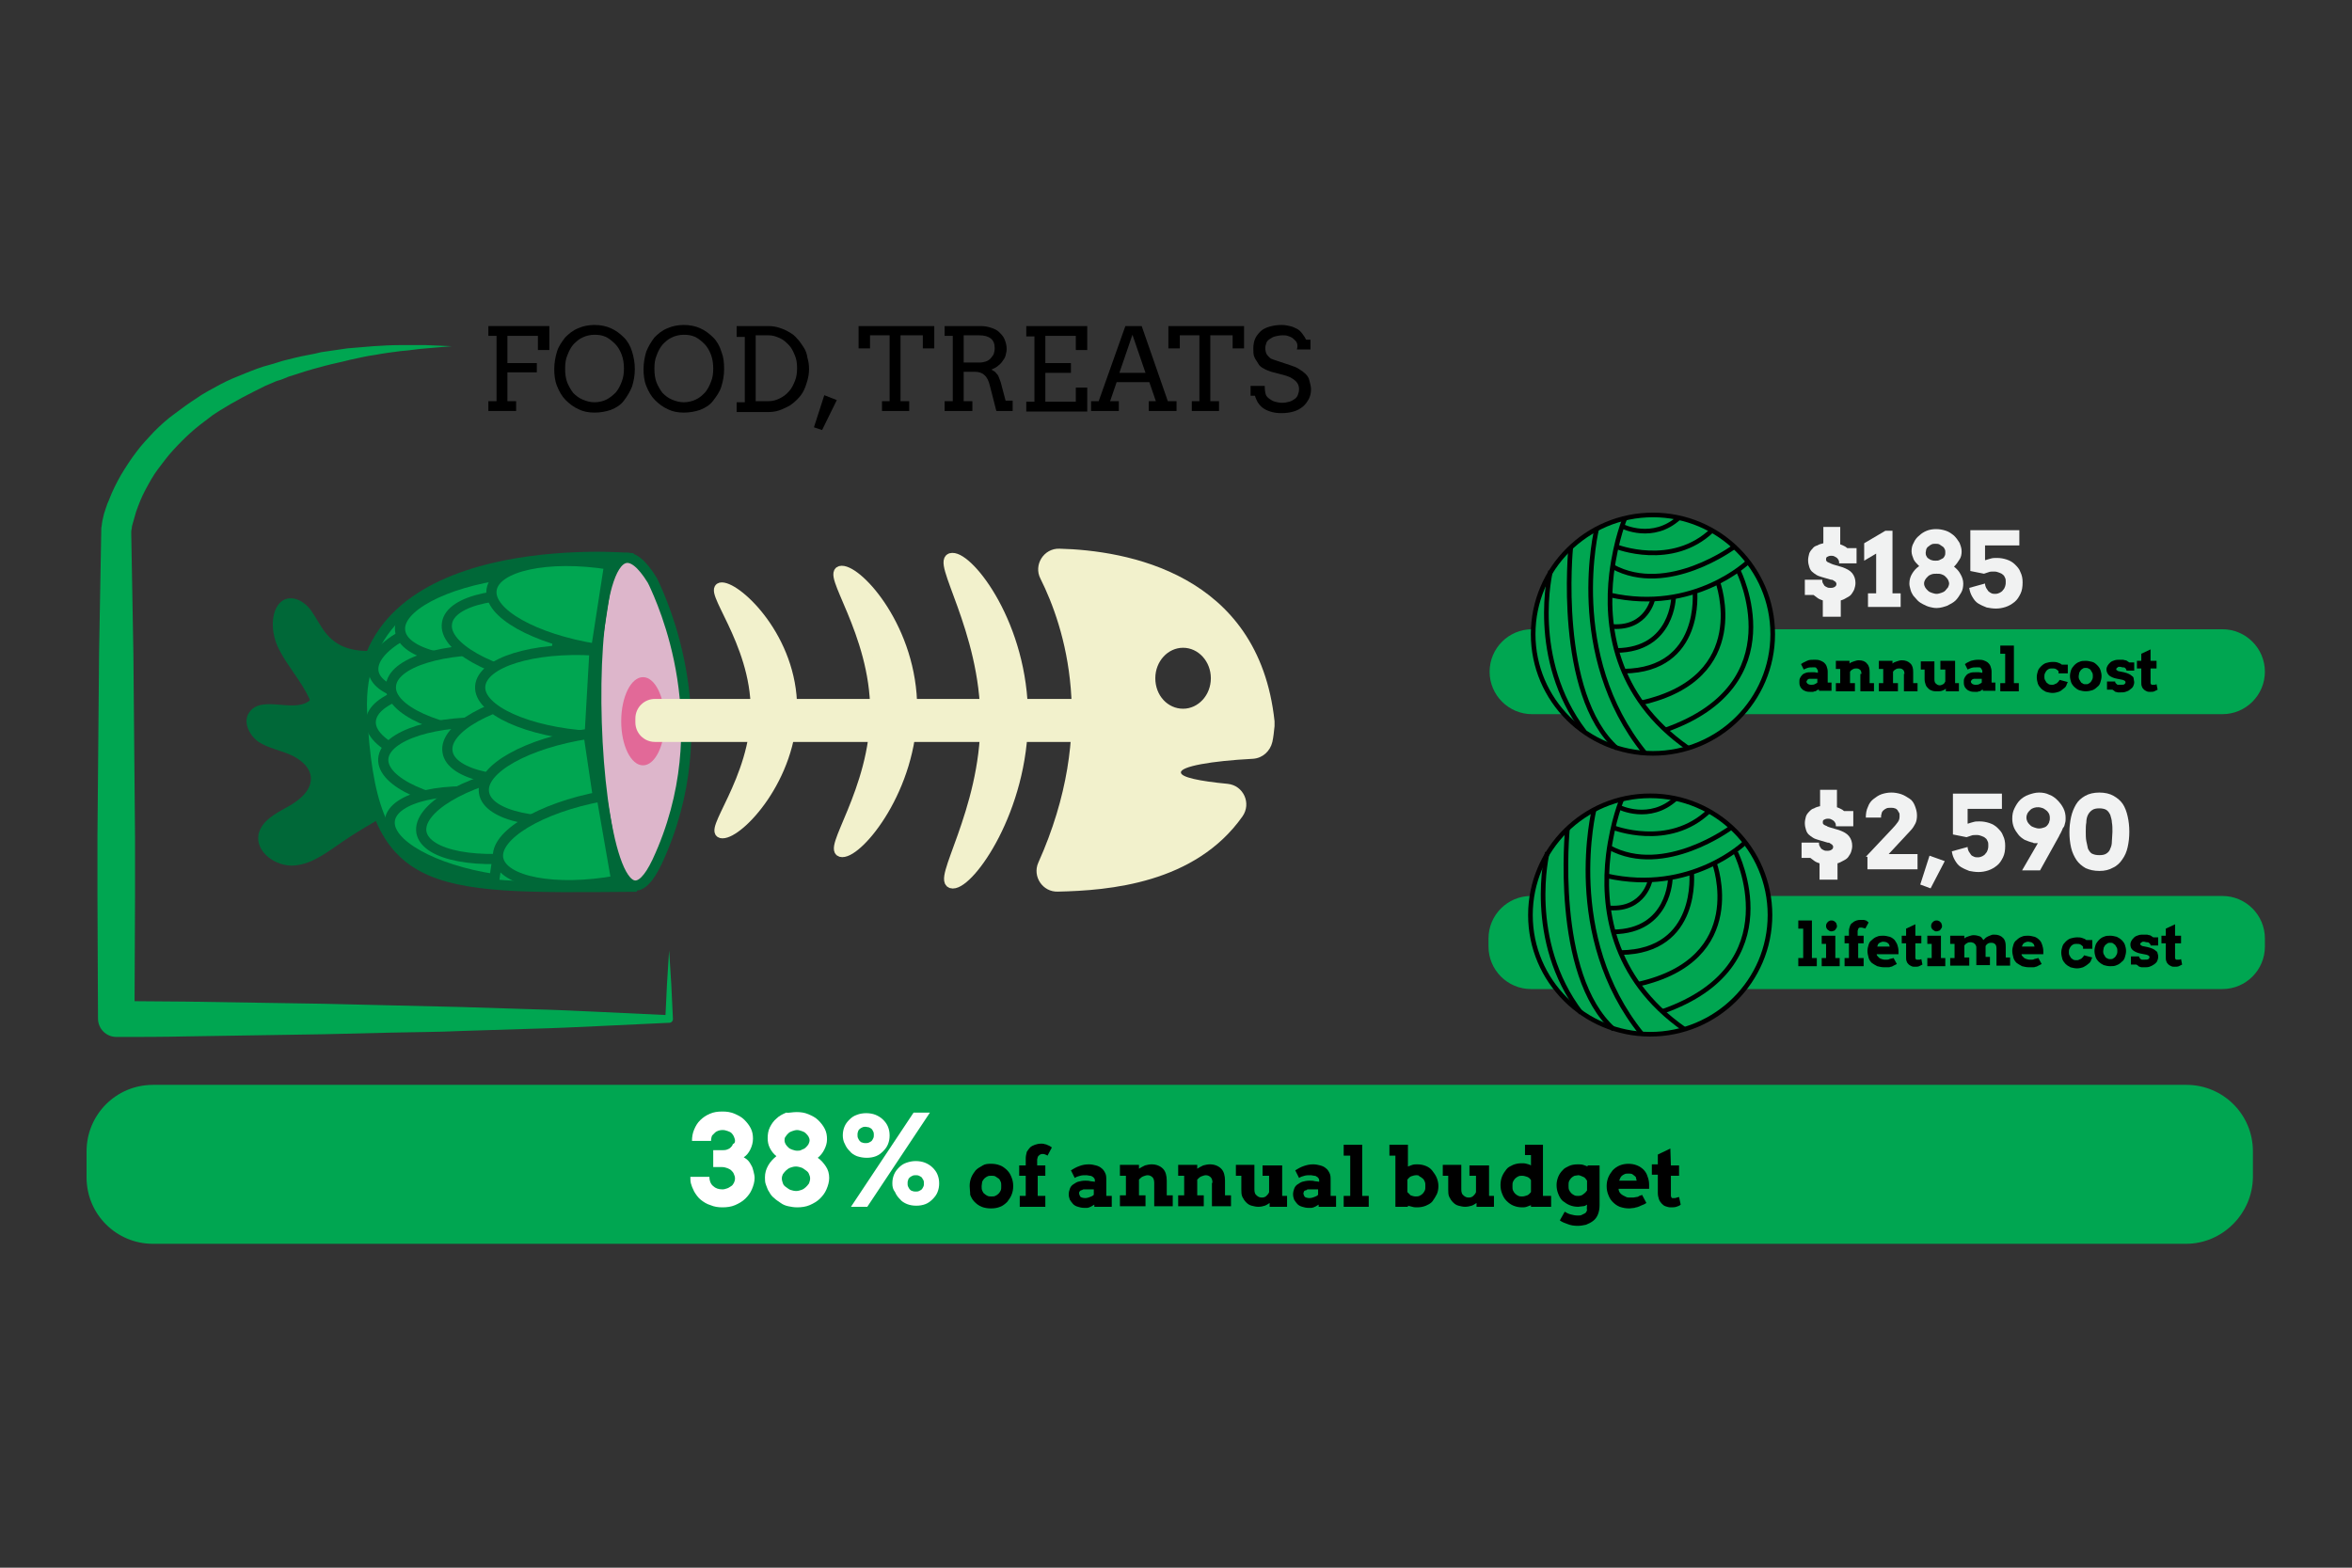 <?xml version="1.0" encoding="utf-8"?>
<!-- Generator: Adobe Illustrator 19.2.1, SVG Export Plug-In . SVG Version: 6.00 Build 0)  -->
<svg version="1.1" xmlns="http://www.w3.org/2000/svg" xmlns:xlink="http://www.w3.org/1999/xlink" x="0px" y="0px" width="432px"
	 height="288px" viewBox="0 0 432 288" style="enable-background:new 0 0 432 288;" xml:space="preserve">
<rect x="0" y="0" width="432" height="288" fill="#333333" stroke="none"/>
<style type="text/css">
	.st0{fill:#00A651;}
	.st1{fill:none;stroke:#000000;stroke-width:0.851;stroke-miterlimit:10;}
	.st2{fill:none;}
	.st3{fill:#FFFFFF;}
	.st4{fill:#F1F2F2;}
	.st5{fill:#006838;}
	.st6{fill:#00A651;stroke:#006838;stroke-width:1.872;stroke-miterlimit:10;}
	.st7{fill:#8DC63F;}
	.st8{fill:#DDB6CB;stroke:#006838;stroke-width:1.872;stroke-miterlimit:10;}
	.st9{fill:#F2F1CC;stroke:#F2F1CC;stroke-width:1.733;stroke-miterlimit:10;}
	.st10{fill:#F2F1CC;stroke:#F2F1CC;stroke-width:1.861;stroke-miterlimit:10;}
	.st11{fill:#F2F1CC;stroke:#F2F1CC;stroke-width:1.62;stroke-miterlimit:10;}
	.st12{fill:#E26998;}
	.st13{fill:#F2F1CC;}
	.st14{fill:#00A651;stroke:#000000;stroke-width:0.851;stroke-miterlimit:10;}
</style>
<g id="green-info">
	<g>
		<path class="st0" d="M122.9,174.6l0.4,6.3c0.1,2.1,0.2,4.2,0.3,6.3c0,0.4-0.3,0.7-0.7,0.7l-0.1,0c-4.2,0.2-8.5,0.4-12.7,0.6
			c-4.2,0.2-8.5,0.4-12.7,0.5l-12.7,0.4c-4.2,0.2-8.5,0.2-12.7,0.3L59.5,190c-4.2,0.1-8.5,0.1-12.7,0.2l-12.7,0.2
			c-4.2,0.1-8.5,0.1-12.7,0.1c-1.9,0-3.4-1.5-3.4-3.4l0,0l-0.1-22.4c0-3.7,0-7.5,0-11.2l0.1-11.2l0.1-11.2c0-3.7,0.1-7.5,0.1-11.2
			l0.2-11.2c0.1-3.7,0.1-7.5,0.2-11.2l0-0.2c0-0.1,0-0.1,0-0.1c0-0.4,0.1-0.5,0.1-0.8c0-0.2,0.1-0.5,0.1-0.7
			c0.1-0.4,0.2-0.9,0.3-1.3c0.3-0.8,0.5-1.7,0.9-2.5c0.6-1.6,1.4-3.2,2.2-4.6c0.9-1.5,1.8-2.9,2.8-4.2c1-1.4,2.2-2.6,3.3-3.8
			c1.2-1.2,2.4-2.3,3.8-3.3c1.3-1,2.7-2,4.1-2.9c0.7-0.5,1.4-0.9,2.1-1.3l1.1-0.6l1.1-0.6c1.5-0.8,3-1.4,4.5-2
			c1.5-0.6,3-1.2,4.6-1.6c0.8-0.2,1.6-0.5,2.3-0.7l2.4-0.6c1.6-0.4,3.2-0.6,4.7-1c1.6-0.2,3.2-0.5,4.8-0.7c1.6-0.1,3.2-0.3,4.8-0.4
			c1.6-0.1,3.2-0.2,4.8-0.2c1.6,0,3.2,0,4.8,0l4.8,0.2l-4.7,0.4c-1.6,0.1-3.1,0.4-4.7,0.5c-1.6,0.2-3.1,0.4-4.7,0.7
			c-1.6,0.2-3.1,0.6-4.6,0.9c-1.5,0.4-3.1,0.7-4.6,1.1c-1.5,0.4-3,0.8-4.5,1.3l-2.2,0.7c-0.7,0.3-1.4,0.6-2.2,0.8
			c-0.7,0.3-1.4,0.6-2.1,0.9L46.5,72c-1.4,0.7-2.7,1.4-4.1,2.2l-1,0.6l-1,0.6c-0.6,0.4-1.3,0.8-1.9,1.3c-1.2,0.9-2.4,1.8-3.5,2.8
			c-1.1,1-2.2,2.1-3.2,3.2c-1,1.1-1.9,2.3-2.8,3.5c-0.9,1.2-1.6,2.5-2.3,3.8c-0.7,1.3-1.2,2.6-1.7,4c-0.2,0.7-0.4,1.4-0.6,2.1
			c-0.1,0.3-0.2,0.7-0.2,1c-0.1,0.3-0.1,0.7-0.1,0.9l0-0.3c0.1,3.7,0.1,7.5,0.2,11.2l0.2,11.2c0,3.7,0.1,7.5,0.1,11.2l0.1,11.2
			l0.1,11.2c0,3.7,0,7.5,0,11.2l-0.1,22.4l-3.4-3.4c4.2,0,8.5,0.1,12.7,0.1l12.7,0.2c4.2,0.1,8.5,0.1,12.7,0.2l12.7,0.3
			c4.2,0.1,8.5,0.2,12.7,0.3l12.7,0.4c4.2,0.1,8.5,0.3,12.7,0.5c4.2,0.2,8.5,0.4,12.7,0.6l-0.7,0.7c0.1-2.1,0.2-4.2,0.3-6.3
			L122.9,174.6z"/>
	</g>
	<path class="st0" d="M401.5,228.5H28.1c-6.7,0-12.2-5.4-12.2-12.2v-4.8c0-6.7,5.4-12.2,12.2-12.2h373.5c6.7,0,12.2,5.4,12.2,12.2
		v4.8C413.7,223,408.2,228.5,401.5,228.5z"/>
	<path class="st0" d="M408.2,131.2H281.4c-4.3,0-7.8-3.5-7.8-7.8v0c0-4.3,3.5-7.8,7.8-7.8h126.8c4.3,0,7.8,3.5,7.8,7.8v0
		C416,127.7,412.5,131.2,408.2,131.2z"/>
	<path class="st0" d="M408.2,181.7h-127c-4.3,0-7.8-3.5-7.8-7.8v-1.5c0-4.3,3.5-7.8,7.8-7.8h127c4.3,0,7.8,3.5,7.8,7.8v1.5
		C416,178.2,412.5,181.7,408.2,181.7z"/>
	<path class="st1" d="M315.3,153.9"/>
	<g>
		<rect x="126.9" y="204.2" class="st2" width="264.4" height="24.3"/>
		<path class="st3" d="M135,209.5c0-0.2-0.1-0.4-0.2-0.7c-0.1-0.2-0.2-0.4-0.4-0.6s-0.4-0.3-0.7-0.4c-0.3-0.1-0.6-0.2-0.9-0.2
			c-0.3,0-0.5,0-0.8,0.1s-0.5,0.2-0.7,0.4s-0.3,0.3-0.5,0.5c-0.1,0.2-0.2,0.6-0.2,1l-3.5,0c0-0.7,0.1-1.4,0.4-2.1
			c0.3-0.7,0.6-1.2,1.1-1.7c0.5-0.5,1.1-0.9,1.8-1.2c0.7-0.3,1.4-0.4,2.3-0.4c0.8,0,1.5,0.1,2.2,0.4c0.7,0.3,1.3,0.6,1.8,1.1
			c0.5,0.5,0.9,1,1.2,1.6c0.3,0.6,0.4,1.2,0.4,1.9c0,0.7-0.2,1.4-0.5,2c-0.3,0.6-0.7,1.1-1.2,1.4c0.3,0.2,0.5,0.3,0.8,0.6
			c0.2,0.2,0.4,0.5,0.6,0.9c0.2,0.3,0.3,0.7,0.4,1.1c0.1,0.4,0.2,0.8,0.2,1.2c0,0.7-0.2,1.4-0.5,2.1c-0.3,0.7-0.7,1.2-1.2,1.7
			c-0.5,0.5-1.2,0.9-1.9,1.2s-1.5,0.4-2.3,0.4c-0.8,0-1.5-0.1-2.2-0.4c-0.7-0.2-1.3-0.6-1.8-1c-0.5-0.4-0.9-1-1.2-1.5
			c-0.3-0.6-0.5-1.1-0.6-1.5c-0.1-0.4-0.1-0.8-0.1-1.2h3.5c0,0.8,0.3,1.4,0.7,1.7c0.4,0.4,1,0.6,1.7,0.6c0.3,0,0.6-0.1,0.9-0.2
			c0.3-0.1,0.5-0.3,0.7-0.4s0.4-0.4,0.5-0.6c0.1-0.2,0.2-0.5,0.2-0.8c0-0.3-0.1-0.6-0.2-0.8c-0.1-0.3-0.3-0.5-0.5-0.7
			s-0.5-0.3-0.7-0.4c-0.3-0.1-0.6-0.2-1-0.2h-1.6v-3.1h1.6c0.3,0,0.6,0,0.9-0.1s0.5-0.2,0.7-0.4c0.2-0.2,0.3-0.3,0.4-0.6
			C135,210,135,209.8,135,209.5z"/>
		<path class="st3" d="M146.3,204.3c0.8,0,1.5,0.1,2.2,0.4s1.3,0.6,1.8,1.1c0.5,0.5,0.9,1,1.2,1.6c0.3,0.6,0.4,1.2,0.4,1.9
			c0,0.7-0.2,1.3-0.5,1.9s-0.7,1.1-1.2,1.5c0.6,0.4,1.1,1,1.5,1.6c0.4,0.6,0.6,1.3,0.6,2.1c0,0.7-0.2,1.4-0.5,2.1
			c-0.3,0.7-0.7,1.2-1.2,1.7c-0.5,0.5-1.2,0.9-1.9,1.2c-0.7,0.3-1.5,0.4-2.3,0.4c-0.6,0-1.1-0.1-1.6-0.2c-0.5-0.1-1-0.3-1.4-0.6
			s-0.8-0.5-1.2-0.9c-0.4-0.3-0.7-0.7-0.9-1.1c-0.3-0.4-0.4-0.8-0.6-1.3s-0.2-0.9-0.2-1.4c0-0.8,0.2-1.5,0.6-2.2
			c0.4-0.7,0.9-1.2,1.5-1.7c-0.5-0.4-0.9-0.9-1.2-1.5c-0.3-0.6-0.4-1.2-0.4-1.8c0-0.7,0.1-1.4,0.4-2c0.3-0.6,0.7-1.2,1.2-1.6
			c0.5-0.5,1.1-0.8,1.8-1.1C144.8,204.5,145.5,204.3,146.3,204.3z M143.6,216.5c0,0.3,0.1,0.6,0.2,0.9c0.1,0.3,0.3,0.5,0.6,0.7
			s0.5,0.4,0.8,0.5c0.3,0.1,0.7,0.2,1,0.2c0.4,0,0.7-0.1,1-0.2c0.3-0.1,0.6-0.3,0.8-0.5s0.4-0.4,0.6-0.7c0.1-0.3,0.2-0.6,0.2-0.9
			c0-0.3-0.1-0.6-0.2-0.8c-0.1-0.3-0.3-0.5-0.6-0.7s-0.5-0.4-0.8-0.5c-0.3-0.1-0.7-0.2-1-0.2c-0.4,0-0.7,0.1-1,0.2
			c-0.3,0.1-0.6,0.3-0.8,0.5s-0.4,0.4-0.6,0.7C143.7,215.9,143.6,216.2,143.6,216.5z M144.1,209.5c0,0.3,0.1,0.5,0.2,0.7
			c0.1,0.2,0.3,0.4,0.5,0.6c0.2,0.2,0.4,0.3,0.7,0.4c0.3,0.1,0.6,0.2,0.9,0.2c0.3,0,0.6,0,0.9-0.2c0.3-0.1,0.5-0.2,0.7-0.4
			c0.2-0.2,0.4-0.4,0.5-0.6s0.2-0.5,0.2-0.7c0-0.3-0.1-0.5-0.2-0.7c-0.1-0.2-0.3-0.4-0.5-0.6s-0.4-0.3-0.7-0.4
			c-0.3-0.1-0.6-0.2-0.9-0.2c-0.3,0-0.6,0.1-0.9,0.2c-0.3,0.1-0.5,0.2-0.7,0.4s-0.4,0.4-0.5,0.6C144.1,209,144.1,209.3,144.1,209.5z
			"/>
		<path class="st3" d="M154.8,208.6c0-0.6,0.1-1.1,0.3-1.6c0.2-0.5,0.5-0.9,0.9-1.3c0.4-0.4,0.8-0.7,1.4-0.9
			c0.5-0.2,1.1-0.3,1.7-0.3c0.6,0,1.2,0.1,1.7,0.3s1,0.5,1.4,0.9s0.7,0.8,0.9,1.3c0.2,0.5,0.3,1,0.3,1.6c0,0.6-0.1,1.1-0.3,1.6
			c-0.2,0.5-0.5,0.9-0.9,1.3c-0.4,0.4-0.8,0.7-1.3,0.9c-0.5,0.2-1.1,0.3-1.7,0.3c-0.6,0-1.2-0.1-1.8-0.3c-0.5-0.2-1-0.5-1.3-0.9
			c-0.4-0.4-0.7-0.8-0.9-1.3C154.9,209.7,154.8,209.1,154.8,208.6z M167.8,204.4h3l-11.5,17.3h-3L167.8,204.4z M159,207
			c-0.2,0-0.4,0-0.6,0.1c-0.2,0.1-0.4,0.2-0.5,0.3s-0.3,0.3-0.3,0.5c-0.1,0.2-0.1,0.4-0.1,0.6c0,0.2,0,0.4,0.1,0.6
			c0.1,0.2,0.2,0.4,0.3,0.5c0.1,0.1,0.3,0.3,0.5,0.3c0.2,0.1,0.4,0.1,0.6,0.1s0.4,0,0.6-0.1c0.2-0.1,0.4-0.2,0.5-0.3
			c0.1-0.1,0.2-0.3,0.3-0.5c0.1-0.2,0.1-0.4,0.1-0.6c0-0.2,0-0.4-0.1-0.6c-0.1-0.2-0.2-0.4-0.3-0.5c-0.1-0.1-0.3-0.2-0.5-0.3
			C159.4,207.1,159.2,207,159,207z M163.9,217.4c0-0.6,0.1-1.1,0.3-1.6c0.2-0.5,0.5-0.9,0.9-1.3s0.8-0.7,1.4-0.9s1.1-0.3,1.7-0.3
			c0.6,0,1.2,0.1,1.7,0.3c0.5,0.2,1,0.5,1.4,0.9c0.4,0.4,0.7,0.8,0.9,1.3c0.2,0.5,0.3,1,0.3,1.6c0,0.6-0.1,1.1-0.3,1.6
			c-0.2,0.5-0.5,0.9-0.9,1.3c-0.4,0.4-0.8,0.7-1.3,0.9s-1.1,0.3-1.7,0.3s-1.2-0.1-1.7-0.3c-0.5-0.2-1-0.5-1.3-0.9
			c-0.4-0.4-0.7-0.8-0.9-1.3C164,218.5,163.9,218,163.9,217.4z M168.2,215.9c-0.2,0-0.4,0-0.6,0.1c-0.2,0.1-0.4,0.2-0.5,0.3
			s-0.3,0.3-0.3,0.5c-0.1,0.2-0.1,0.4-0.1,0.6c0,0.2,0,0.4,0.1,0.6c0.1,0.2,0.2,0.4,0.3,0.5c0.1,0.1,0.3,0.3,0.5,0.3
			c0.2,0.1,0.4,0.1,0.6,0.1s0.4,0,0.6-0.1c0.2-0.1,0.4-0.2,0.5-0.3c0.1-0.1,0.2-0.3,0.3-0.5c0.1-0.2,0.1-0.4,0.1-0.6
			c0-0.2,0-0.4-0.1-0.6c-0.1-0.2-0.2-0.3-0.3-0.5c-0.1-0.1-0.3-0.2-0.5-0.3C168.6,215.9,168.4,215.9,168.2,215.9z"/>
		<path d="M178.1,217.9c0-0.6,0.1-1.1,0.3-1.6s0.5-0.9,0.8-1.3c0.4-0.4,0.8-0.6,1.3-0.9s1-0.3,1.6-0.3c0.6,0,1.1,0.1,1.6,0.3
			c0.5,0.2,0.9,0.5,1.3,0.9c0.4,0.4,0.6,0.8,0.8,1.3s0.3,1,0.3,1.6s-0.1,1.1-0.3,1.6c-0.2,0.5-0.5,0.9-0.8,1.3
			c-0.4,0.4-0.8,0.7-1.3,0.9c-0.5,0.2-1,0.3-1.7,0.3c-0.6,0-1.2-0.1-1.7-0.3c-0.5-0.2-0.9-0.5-1.3-0.9c-0.4-0.4-0.6-0.8-0.8-1.3
			C178.2,218.9,178.1,218.4,178.1,217.9z M180.3,217.9c0,0.3,0,0.6,0.1,0.8c0.1,0.2,0.2,0.5,0.4,0.6c0.2,0.2,0.4,0.3,0.6,0.4
			s0.5,0.1,0.7,0.1c0.3,0,0.5,0,0.7-0.1c0.2-0.1,0.4-0.2,0.6-0.4s0.3-0.4,0.4-0.6c0.1-0.2,0.1-0.5,0.1-0.8c0-0.3,0-0.6-0.1-0.8
			c-0.1-0.2-0.2-0.5-0.4-0.6s-0.4-0.3-0.6-0.4c-0.2-0.1-0.5-0.1-0.7-0.1c-0.3,0-0.5,0-0.7,0.1c-0.2,0.1-0.4,0.2-0.6,0.4
			c-0.2,0.2-0.3,0.4-0.4,0.6C180.4,217.3,180.3,217.6,180.3,217.9z"/>
		<path d="M190.6,214.1h1.4v1.9h-1.4v3.7h1.4v2h-4.7v-2h1.1V216h-1.2v-1.9h1.2v-1.3c0-0.4,0.1-0.8,0.2-1.2c0.2-0.3,0.4-0.6,0.6-0.8
			s0.6-0.4,0.9-0.5c0.3-0.1,0.7-0.2,1.1-0.2c0.3,0,0.5,0,0.7,0.1c0.2,0,0.4,0.1,0.6,0.2c0.2,0.1,0.3,0.1,0.4,0.2
			c0.1,0.1,0.2,0.1,0.3,0.2l-0.8,1.5c-0.1-0.1-0.2-0.1-0.4-0.2s-0.3-0.1-0.5-0.1c-0.1,0-0.3,0-0.4,0.1c-0.1,0-0.2,0.1-0.3,0.2
			c-0.1,0.1-0.2,0.2-0.2,0.3c0,0.1-0.1,0.3-0.1,0.4V214.1z"/>
		<path d="M201,221.3c-0.2,0.1-0.3,0.2-0.5,0.3c-0.1,0.1-0.3,0.1-0.4,0.2c-0.1,0-0.3,0.1-0.4,0.1c-0.2,0-0.3,0-0.5,0
			c-0.5,0-0.9-0.1-1.2-0.2c-0.4-0.1-0.7-0.3-0.9-0.5c-0.2-0.2-0.4-0.5-0.6-0.8c-0.1-0.3-0.2-0.6-0.2-1c0-0.4,0.1-0.7,0.2-1
			c0.1-0.3,0.3-0.6,0.6-0.8c0.3-0.2,0.6-0.4,0.9-0.5c0.4-0.1,0.8-0.2,1.3-0.2c0.3,0,0.7,0,1,0.1c0.3,0,0.6,0.1,0.8,0.1V217
			c0-0.2,0-0.4-0.1-0.5c-0.1-0.1-0.2-0.3-0.3-0.3c-0.1-0.1-0.3-0.2-0.5-0.2c-0.2,0-0.4-0.1-0.6-0.1c-0.5,0-0.9,0-1.2,0.1
			c-0.4,0.1-0.7,0.2-1,0.4l-0.7-1.4c0.5-0.3,1-0.6,1.6-0.8c0.5-0.2,1.1-0.3,1.7-0.3c0.5,0,0.9,0.1,1.3,0.2c0.4,0.1,0.8,0.3,1,0.5
			c0.3,0.2,0.5,0.5,0.7,0.9s0.2,0.8,0.2,1.4v2.8h1v2H201V221.3z M199.3,220.1c0.3,0,0.7-0.1,0.9-0.2c0.3-0.1,0.5-0.2,0.7-0.4v-1
			h-1.8c-0.1,0-0.2,0-0.3,0.1c-0.1,0-0.2,0.1-0.3,0.1c-0.1,0.1-0.2,0.1-0.2,0.2c-0.1,0.1-0.1,0.2-0.1,0.3c0,0.2,0.1,0.4,0.2,0.6
			S199,220.1,199.3,220.1z"/>
		<path d="M212,217.3c0-0.4-0.1-0.8-0.3-1c-0.2-0.2-0.5-0.4-0.9-0.4c-0.3,0-0.5,0.1-0.8,0.2s-0.5,0.3-0.8,0.6v2.9h1.2v2h-4.7v-2h1.1
			v-3.6h-1.1v-2h3.5v0.7c0.3-0.2,0.7-0.4,1.1-0.6c0.4-0.1,0.8-0.2,1.2-0.2c0.9,0,1.6,0.3,2.1,0.8c0.5,0.5,0.7,1.3,0.7,2.2v2.7h1.1v2
			H212V217.3z"/>
		<path d="M222.7,217.3c0-0.4-0.1-0.8-0.3-1c-0.2-0.2-0.5-0.4-0.9-0.4c-0.3,0-0.5,0.1-0.8,0.2s-0.5,0.3-0.8,0.6v2.9h1.2v2h-4.7v-2
			h1.1v-3.6h-1.1v-2h3.5v0.7c0.3-0.2,0.7-0.4,1.1-0.6c0.4-0.1,0.8-0.2,1.2-0.2c0.9,0,1.6,0.3,2.1,0.8c0.5,0.5,0.7,1.3,0.7,2.2v2.7
			h1.1v2h-3.5V217.3z"/>
		<path d="M231.9,214.1h3.6v5.6h0.9v2h-3.2V221c-0.3,0.2-0.6,0.4-0.9,0.5s-0.7,0.2-1.2,0.2c-0.4,0-0.8-0.1-1.2-0.2
			c-0.4-0.1-0.7-0.3-1-0.6c-0.3-0.3-0.5-0.6-0.7-1c-0.2-0.4-0.2-0.9-0.2-1.4v-2.5h-1v-2h3.4v4.5c0,0.5,0.1,0.9,0.4,1.1
			c0.3,0.3,0.6,0.4,1,0.4c0.3,0,0.6-0.1,0.8-0.3s0.4-0.4,0.5-0.7v-3h-1.2V214.1z"/>
		<path d="M242.2,221.3c-0.2,0.1-0.3,0.2-0.5,0.3c-0.1,0.1-0.3,0.1-0.4,0.2c-0.1,0-0.3,0.1-0.4,0.1c-0.2,0-0.3,0-0.5,0
			c-0.5,0-0.9-0.1-1.2-0.2c-0.4-0.1-0.7-0.3-0.9-0.5c-0.2-0.2-0.4-0.5-0.6-0.8c-0.1-0.3-0.2-0.6-0.2-1c0-0.4,0.1-0.7,0.2-1
			c0.1-0.3,0.3-0.6,0.6-0.8c0.3-0.2,0.6-0.4,0.9-0.5c0.4-0.1,0.8-0.2,1.3-0.2c0.3,0,0.7,0,1,0.1c0.3,0,0.6,0.1,0.8,0.1V217
			c0-0.2,0-0.4-0.1-0.5c-0.1-0.1-0.2-0.3-0.3-0.3c-0.1-0.1-0.3-0.2-0.5-0.2c-0.2,0-0.4-0.1-0.6-0.1c-0.5,0-0.9,0-1.2,0.1
			c-0.4,0.1-0.7,0.2-1,0.4l-0.7-1.4c0.5-0.3,1-0.6,1.6-0.8s1.1-0.3,1.7-0.3c0.5,0,0.9,0.1,1.3,0.2c0.4,0.1,0.8,0.3,1,0.5
			c0.3,0.2,0.5,0.5,0.7,0.9s0.2,0.8,0.2,1.4v2.8h1v2h-3.2V221.3z M240.5,220.1c0.3,0,0.7-0.1,0.9-0.2c0.3-0.1,0.5-0.2,0.7-0.4v-1
			h-1.8c-0.1,0-0.2,0-0.3,0.1s-0.2,0.1-0.3,0.1c-0.1,0.1-0.2,0.1-0.2,0.2s-0.1,0.2-0.1,0.3c0,0.2,0.1,0.4,0.2,0.6
			S240.2,220.1,240.5,220.1z"/>
		<path d="M246.8,210.3h3.4v9.4h1.2v2h-4.6v-2h1.2v-7.4h-1.2V210.3z"/>
		<path d="M255.3,210.3h3.3v4c0.3-0.1,0.5-0.2,0.8-0.3c0.3-0.1,0.6-0.1,0.9-0.1c0.6,0,1.1,0.1,1.6,0.3c0.5,0.2,0.9,0.5,1.2,0.9
			s0.6,0.8,0.8,1.3c0.2,0.5,0.3,1,0.3,1.5c0,0.5-0.1,1.1-0.3,1.5s-0.5,0.9-0.8,1.3c-0.3,0.4-0.8,0.6-1.2,0.8c-0.5,0.2-1,0.3-1.6,0.3
			c-0.3,0-0.6,0-0.9-0.1s-0.5-0.1-0.8-0.2v0.2h-2.3v-9.4h-1.1V210.3z M260.1,215.9c-0.3,0-0.6,0.1-0.9,0.2c-0.3,0.1-0.5,0.4-0.7,0.6
			v2.3c0.2,0.2,0.4,0.4,0.6,0.6c0.3,0.1,0.6,0.2,0.9,0.2c0.2,0,0.5,0,0.7-0.1c0.2-0.1,0.4-0.2,0.6-0.4c0.2-0.2,0.3-0.4,0.4-0.6
			c0.1-0.2,0.1-0.5,0.1-0.8c0-0.3,0-0.6-0.1-0.8c-0.1-0.2-0.2-0.5-0.4-0.6c-0.2-0.2-0.4-0.3-0.6-0.4
			C260.6,215.9,260.4,215.9,260.1,215.9z"/>
		<path d="M269.9,214.1h3.6v5.6h0.9v2h-3.2V221c-0.3,0.2-0.6,0.4-0.9,0.5c-0.3,0.1-0.8,0.2-1.2,0.2c-0.4,0-0.8-0.1-1.2-0.2
			s-0.7-0.3-1-0.6c-0.3-0.3-0.5-0.6-0.7-1s-0.2-0.9-0.2-1.4v-2.5h-1v-2h3.4v4.5c0,0.5,0.1,0.9,0.4,1.1c0.3,0.3,0.6,0.4,1,0.4
			c0.3,0,0.6-0.1,0.8-0.3c0.2-0.2,0.4-0.4,0.5-0.7v-3h-1.2V214.1z"/>
		<path d="M280.1,210.3h3.3v9.4h1.5v2h-3.7v-0.3c-0.3,0.1-0.5,0.2-0.8,0.3s-0.6,0.1-0.8,0.1c-0.6,0-1.1-0.1-1.6-0.3
			c-0.5-0.2-0.9-0.5-1.3-0.9s-0.6-0.8-0.8-1.3c-0.2-0.5-0.3-1-0.3-1.6s0.1-1.1,0.3-1.6c0.2-0.5,0.5-0.9,0.8-1.3
			c0.3-0.4,0.8-0.6,1.2-0.8c0.5-0.2,1-0.3,1.6-0.3c0.3,0,0.6,0,0.9,0.1c0.3,0.1,0.5,0.1,0.8,0.3v-1.9h-1.1V210.3z M279.6,219.8
			c0.3,0,0.6-0.1,0.9-0.2s0.5-0.4,0.7-0.6v-2.2c-0.2-0.3-0.4-0.5-0.7-0.6c-0.3-0.1-0.6-0.2-0.9-0.2c-0.3,0-0.5,0-0.7,0.1
			s-0.4,0.2-0.6,0.4c-0.2,0.2-0.3,0.4-0.4,0.6s-0.1,0.5-0.1,0.8c0,0.3,0,0.6,0.1,0.8c0.1,0.2,0.2,0.4,0.4,0.6
			c0.2,0.2,0.4,0.3,0.6,0.4S279.4,219.8,279.6,219.8z"/>
		<path d="M291.5,221.3c-0.3,0.2-0.5,0.3-0.8,0.3s-0.6,0.1-0.8,0.1c-0.6,0-1.1-0.1-1.6-0.3s-0.9-0.5-1.3-0.8
			c-0.4-0.4-0.6-0.8-0.8-1.3s-0.3-1-0.3-1.6c0-0.5,0.1-1,0.3-1.5c0.2-0.5,0.5-0.9,0.8-1.2c0.3-0.4,0.8-0.6,1.2-0.8s1-0.3,1.6-0.3
			c0.3,0,0.7,0,1,0.1s0.6,0.2,0.8,0.3v-0.2h2.2v7.3c0,0.6-0.1,1.2-0.3,1.7c-0.2,0.5-0.5,0.9-0.9,1.2c-0.4,0.3-0.8,0.5-1.3,0.7
			c-0.5,0.1-1,0.2-1.5,0.2c-0.7,0-1.3-0.1-1.8-0.3c-0.6-0.2-1.1-0.4-1.5-0.7l0.9-1.6c0.3,0.2,0.7,0.4,1.1,0.5
			c0.4,0.1,0.8,0.2,1.3,0.2c0.3,0,0.5,0,0.7-0.1s0.4-0.2,0.6-0.3c0.2-0.1,0.3-0.3,0.4-0.6C291.4,222,291.5,221.7,291.5,221.3
			L291.5,221.3z M289.9,219.7c0.3,0,0.7-0.1,0.9-0.3c0.3-0.2,0.5-0.4,0.7-0.7l0-1.8c-0.2-0.3-0.4-0.6-0.7-0.7s-0.6-0.3-0.9-0.3
			c-0.2,0-0.5,0.1-0.7,0.1c-0.2,0.1-0.4,0.2-0.6,0.4s-0.3,0.4-0.4,0.6c-0.1,0.2-0.1,0.5-0.1,0.8c0,0.3,0,0.6,0.1,0.8
			c0.1,0.2,0.2,0.4,0.4,0.6s0.4,0.3,0.6,0.4C289.4,219.7,289.6,219.7,289.9,219.7z"/>
		<path d="M297.3,218.4l0,0.2c0.1,0.2,0.1,0.4,0.3,0.6s0.3,0.3,0.5,0.4s0.4,0.2,0.6,0.3c0.2,0.1,0.4,0.1,0.7,0.1c0.2,0,0.4,0,0.6,0
			c0.2,0,0.4-0.1,0.6-0.1c0.2,0,0.4-0.1,0.5-0.2c0.2-0.1,0.4-0.1,0.5-0.2l0.8,1.5c-0.3,0.2-0.5,0.3-0.8,0.4
			c-0.2,0.1-0.5,0.2-0.7,0.3c-0.2,0.1-0.5,0.1-0.7,0.2c-0.3,0-0.6,0.1-0.9,0.1c-0.7,0-1.2-0.1-1.8-0.3c-0.5-0.2-0.9-0.5-1.3-0.9
			s-0.6-0.8-0.8-1.3c-0.2-0.5-0.3-1-0.3-1.6s0.1-1.1,0.3-1.6s0.5-0.9,0.8-1.3c0.4-0.4,0.8-0.7,1.3-0.9c0.5-0.2,1-0.3,1.6-0.3
			c0.6,0,1.1,0.1,1.6,0.3c0.5,0.2,0.9,0.5,1.2,0.8c0.3,0.3,0.6,0.8,0.7,1.2c0.2,0.5,0.3,1,0.3,1.5c0,0.1,0,0.2,0,0.4
			c0,0.1,0,0.2,0,0.4H297.3z M299.1,215.6c-0.3,0-0.5,0-0.7,0.1c-0.2,0.1-0.4,0.2-0.5,0.3c-0.1,0.1-0.2,0.2-0.3,0.4
			s-0.1,0.3-0.2,0.5h3.2c0-0.2-0.1-0.3-0.1-0.5s-0.2-0.3-0.3-0.4c-0.1-0.1-0.3-0.2-0.4-0.3C299.6,215.6,299.3,215.6,299.1,215.6z"/>
		<path d="M306.9,214.1h1.5v1.9h-1.5l0,3.2c0,0.2,0,0.3,0,0.5c0,0.1,0.1,0.2,0.1,0.3c0.1,0.1,0.1,0.1,0.2,0.1s0.2,0,0.3,0
			c0.2,0,0.3,0,0.5-0.1c0.1,0,0.3-0.1,0.4-0.1l0.3,1.4c-0.2,0.2-0.5,0.3-0.8,0.4c-0.3,0.1-0.7,0.1-1.1,0.1c-0.3,0-0.6-0.1-0.9-0.2
			s-0.5-0.3-0.7-0.5c-0.2-0.2-0.4-0.5-0.5-0.8s-0.2-0.7-0.2-1.1l0-3.4h-1.1v-1.9h1.1l0-1.8l2.3-1.1L306.9,214.1z"/>
	</g>
	<g>
		<rect x="330.5" y="97.1" class="st2" width="65.4" height="16.7"/>
		<path class="st4" d="M334.8,113.3v-3c-0.3-0.1-0.6-0.2-0.9-0.4c-0.3-0.2-0.5-0.4-0.8-0.6h-1.6v-2.8h3.2c0,0.2,0,0.4,0.1,0.6
			c0.1,0.2,0.2,0.3,0.3,0.5c0.1,0.1,0.3,0.2,0.5,0.3c0.2,0.1,0.4,0.1,0.7,0.1c0.3,0,0.6-0.1,0.7-0.2c0.2-0.1,0.3-0.3,0.3-0.5
			c0-0.1,0-0.2-0.1-0.3c-0.1-0.1-0.1-0.2-0.2-0.2c-0.1-0.1-0.2-0.1-0.3-0.2c-0.1-0.1-0.3-0.1-0.4-0.1l-1.7-0.5
			c-0.3-0.1-0.7-0.2-1-0.4c-0.3-0.2-0.6-0.4-0.8-0.6s-0.4-0.5-0.5-0.9c-0.1-0.3-0.2-0.7-0.2-1.2c0-0.4,0.1-0.8,0.2-1.2
			c0.1-0.3,0.3-0.6,0.6-0.9c0.2-0.3,0.5-0.5,0.9-0.6c0.3-0.2,0.7-0.3,1.1-0.4v-3h3.1v3.2c0.3,0.1,0.5,0.2,0.7,0.3s0.4,0.2,0.6,0.4
			h1.7v2.8h-3.2c0-0.2,0-0.4-0.1-0.6c-0.1-0.2-0.2-0.3-0.3-0.4c-0.1-0.1-0.3-0.2-0.5-0.3c-0.2-0.1-0.4-0.1-0.6-0.1
			c-0.3,0-0.5,0.1-0.7,0.2c-0.2,0.1-0.2,0.3-0.2,0.5c0,0.1,0,0.2,0.1,0.3c0.1,0.1,0.2,0.2,0.3,0.2c0.1,0.1,0.3,0.1,0.4,0.2
			c0.2,0.1,0.3,0.1,0.5,0.2l1.7,0.5c0.8,0.3,1.4,0.6,1.8,1.1c0.4,0.5,0.6,1.1,0.6,1.8c0,0.4-0.1,0.8-0.2,1.1
			c-0.1,0.3-0.3,0.6-0.5,0.9s-0.5,0.5-0.9,0.7c-0.3,0.2-0.7,0.4-1.1,0.5v3H334.8z"/>
		<path class="st4" d="M343.1,109h1.5v-7.3l-2.2,1.3v-3.2l3.9-2.3l1.3,0V109h1.5v2.5h-6V109z"/>
		<path class="st4" d="M355.6,97.2c0.6,0,1.2,0.1,1.8,0.3c0.6,0.2,1,0.5,1.5,0.9c0.4,0.4,0.7,0.8,1,1.3c0.2,0.5,0.4,1,0.4,1.6
			c0,0.5-0.1,1.1-0.4,1.5c-0.3,0.5-0.6,0.9-1,1.3c0.5,0.4,0.9,0.8,1.2,1.4c0.3,0.5,0.5,1.1,0.5,1.7c0,0.6-0.1,1.2-0.4,1.7
			c-0.3,0.5-0.6,1-1,1.4c-0.4,0.4-1,0.7-1.6,1c-0.6,0.2-1.2,0.4-1.9,0.4c-0.5,0-0.9-0.1-1.3-0.2c-0.4-0.1-0.8-0.3-1.2-0.5
			c-0.4-0.2-0.7-0.4-1-0.7c-0.3-0.3-0.5-0.6-0.8-0.9c-0.2-0.3-0.4-0.7-0.5-1.1c-0.1-0.4-0.2-0.7-0.2-1.1c0-0.7,0.2-1.3,0.5-1.8
			c0.3-0.5,0.7-1,1.3-1.4c-0.4-0.4-0.8-0.8-1-1.2c-0.2-0.5-0.4-1-0.4-1.5c0-0.6,0.1-1.1,0.4-1.6c0.2-0.5,0.6-1,1-1.3
			c0.4-0.4,0.9-0.7,1.4-0.9S355,97.2,355.6,97.2z M353.4,107.2c0,0.3,0.1,0.5,0.2,0.7c0.1,0.2,0.3,0.4,0.5,0.6
			c0.2,0.2,0.4,0.3,0.7,0.4c0.3,0.1,0.6,0.2,0.9,0.2c0.3,0,0.6-0.1,0.9-0.2c0.3-0.1,0.5-0.2,0.7-0.4c0.2-0.2,0.3-0.4,0.5-0.6
			c0.1-0.2,0.2-0.5,0.2-0.7c0-0.2-0.1-0.5-0.2-0.7c-0.1-0.2-0.3-0.4-0.5-0.6s-0.4-0.3-0.7-0.4c-0.3-0.1-0.5-0.1-0.9-0.1
			c-0.3,0-0.6,0-0.9,0.1c-0.3,0.1-0.5,0.2-0.7,0.4s-0.4,0.4-0.5,0.6C353.5,106.7,353.4,106.9,353.4,107.2z M353.7,101.5
			c0,0.2,0,0.4,0.1,0.6c0.1,0.2,0.2,0.4,0.4,0.5c0.2,0.1,0.4,0.3,0.6,0.3c0.2,0.1,0.5,0.1,0.7,0.1c0.3,0,0.5,0,0.7-0.1
			c0.2-0.1,0.4-0.2,0.6-0.3c0.2-0.1,0.3-0.3,0.4-0.5c0.1-0.2,0.1-0.4,0.1-0.6c0-0.2,0-0.4-0.1-0.6c-0.1-0.2-0.2-0.4-0.4-0.5
			c-0.2-0.1-0.4-0.3-0.6-0.4c-0.2-0.1-0.5-0.1-0.7-0.1c-0.3,0-0.5,0-0.7,0.1c-0.2,0.1-0.4,0.2-0.6,0.4c-0.2,0.1-0.3,0.3-0.4,0.5
			C353.8,101.1,353.7,101.3,353.7,101.5z"/>
		<path class="st4" d="M364.7,102.9c0.3-0.1,0.6-0.2,1-0.3c0.3-0.1,0.7-0.1,1.1-0.1c0.6,0,1.2,0.1,1.8,0.3c0.6,0.2,1.1,0.5,1.5,0.9
			c0.4,0.4,0.8,0.8,1,1.4c0.3,0.6,0.4,1.2,0.4,1.9c0,0.8-0.1,1.5-0.4,2.1c-0.3,0.6-0.6,1.1-1.1,1.5c-0.5,0.4-1,0.7-1.6,0.9
			s-1.2,0.3-1.8,0.3c-0.6,0-1.2-0.1-1.7-0.2c-0.5-0.2-1-0.4-1.5-0.7s-0.8-0.7-1.1-1.2c-0.3-0.5-0.5-1-0.6-1.7l2.9-0.8
			c0,0.3,0.1,0.6,0.2,0.8c0.1,0.2,0.3,0.4,0.4,0.6c0.2,0.2,0.4,0.3,0.6,0.4c0.2,0.1,0.5,0.1,0.7,0.1c0.3,0,0.6-0.1,0.8-0.2
			c0.2-0.1,0.5-0.3,0.6-0.5c0.2-0.2,0.3-0.4,0.4-0.7s0.1-0.5,0.1-0.8c0-0.3,0-0.5-0.1-0.7c-0.1-0.2-0.2-0.5-0.4-0.6
			c-0.2-0.2-0.4-0.3-0.7-0.4c-0.3-0.1-0.5-0.2-0.9-0.2c-0.4,0-0.8,0-1,0.1c-0.3,0.1-0.6,0.2-0.9,0.3l-2.5-0.5v-7.5h9v2.8h-6.3V102.9
			z"/>
	</g>
	<g>
		<rect x="330" y="118.6" class="st2" width="80.5" height="13.4"/>
		<path d="M333.9,126.7c-0.1,0.1-0.2,0.1-0.3,0.2c-0.1,0.1-0.2,0.1-0.3,0.1c-0.1,0-0.2,0.1-0.3,0.1c-0.1,0-0.2,0-0.4,0
			c-0.3,0-0.6,0-0.9-0.1c-0.3-0.1-0.5-0.2-0.7-0.4c-0.2-0.2-0.3-0.3-0.4-0.6c-0.1-0.2-0.1-0.5-0.1-0.7c0-0.3,0-0.5,0.1-0.7
			s0.2-0.4,0.4-0.6c0.2-0.2,0.4-0.3,0.7-0.4c0.3-0.1,0.6-0.1,0.9-0.1c0.3,0,0.5,0,0.7,0c0.2,0,0.4,0.1,0.6,0.1v-0.2
			c0-0.1,0-0.3-0.1-0.4c-0.1-0.1-0.1-0.2-0.2-0.3c-0.1-0.1-0.2-0.1-0.3-0.1c-0.1,0-0.3,0-0.4,0c-0.3,0-0.6,0-0.9,0.1
			c-0.3,0.1-0.5,0.2-0.7,0.3l-0.5-1c0.4-0.3,0.7-0.4,1.1-0.6s0.8-0.2,1.3-0.2c0.3,0,0.7,0,1,0.1c0.3,0.1,0.5,0.2,0.8,0.4
			c0.2,0.2,0.4,0.4,0.5,0.7s0.2,0.6,0.2,1v2h0.7v1.5h-2.3V126.7z M332.6,125.8c0.3,0,0.5,0,0.7-0.1s0.4-0.2,0.5-0.3v-0.7h-1.3
			c-0.1,0-0.2,0-0.2,0c-0.1,0-0.2,0.1-0.2,0.1c-0.1,0-0.1,0.1-0.2,0.2c0,0.1-0.1,0.1-0.1,0.2c0,0.2,0.1,0.3,0.2,0.4
			S332.4,125.8,332.6,125.8z"/>
		<path d="M341.9,123.8c0-0.3-0.1-0.6-0.2-0.7c-0.2-0.2-0.4-0.3-0.7-0.3c-0.2,0-0.4,0-0.6,0.1s-0.4,0.2-0.6,0.5v2.1h0.9v1.5h-3.5
			v-1.5h0.8v-2.6h-0.8v-1.5h2.5v0.5c0.2-0.2,0.5-0.3,0.8-0.4c0.3-0.1,0.6-0.2,0.9-0.2c0.7,0,1.2,0.2,1.5,0.6
			c0.4,0.4,0.5,0.9,0.5,1.6v2h0.8v1.5h-2.5V123.8z"/>
		<path d="M349.8,123.8c0-0.3-0.1-0.6-0.2-0.7c-0.2-0.2-0.4-0.3-0.7-0.3c-0.2,0-0.4,0-0.6,0.1c-0.2,0.1-0.4,0.2-0.6,0.5v2.1h0.9v1.5
			h-3.5v-1.5h0.8v-2.6h-0.8v-1.5h2.5v0.5c0.2-0.2,0.5-0.3,0.8-0.4c0.3-0.1,0.6-0.2,0.9-0.2c0.7,0,1.2,0.2,1.6,0.6
			c0.4,0.4,0.5,0.9,0.5,1.6v2h0.8v1.5h-2.5V123.8z"/>
		<path d="M356.5,121.4h2.6v4.1h0.7v1.5h-2.4v-0.5c-0.2,0.2-0.4,0.3-0.7,0.4s-0.5,0.1-0.9,0.1c-0.3,0-0.6,0-0.9-0.1
			c-0.3-0.1-0.5-0.2-0.7-0.4c-0.2-0.2-0.4-0.4-0.5-0.7c-0.1-0.3-0.2-0.6-0.2-1v-1.8h-0.7v-1.5h2.5v3.3c0,0.4,0.1,0.7,0.3,0.8
			c0.2,0.2,0.4,0.3,0.7,0.3c0.2,0,0.4-0.1,0.6-0.2s0.3-0.3,0.4-0.5v-2.2h-0.9V121.4z"/>
		<path d="M364.1,126.7c-0.1,0.1-0.2,0.1-0.3,0.2c-0.1,0.1-0.2,0.1-0.3,0.1c-0.1,0-0.2,0.1-0.3,0.1c-0.1,0-0.2,0-0.4,0
			c-0.3,0-0.6,0-0.9-0.1c-0.3-0.1-0.5-0.2-0.7-0.4c-0.2-0.2-0.3-0.3-0.4-0.6c-0.1-0.2-0.1-0.5-0.1-0.7c0-0.3,0-0.5,0.1-0.7
			s0.2-0.4,0.4-0.6c0.2-0.2,0.4-0.3,0.7-0.4c0.3-0.1,0.6-0.1,0.9-0.1c0.3,0,0.5,0,0.7,0c0.2,0,0.4,0.1,0.6,0.1v-0.2
			c0-0.1,0-0.3-0.1-0.4c-0.1-0.1-0.1-0.2-0.2-0.3c-0.1-0.1-0.2-0.1-0.4-0.1c-0.1,0-0.3,0-0.4,0c-0.3,0-0.6,0-0.9,0.1
			c-0.3,0.1-0.5,0.2-0.7,0.3l-0.5-1c0.4-0.3,0.7-0.4,1.1-0.6c0.4-0.1,0.8-0.2,1.3-0.2c0.3,0,0.7,0,1,0.1c0.3,0.1,0.5,0.2,0.8,0.4
			c0.2,0.2,0.4,0.4,0.5,0.7s0.2,0.6,0.2,1v2h0.7v1.5h-2.3V126.7z M362.8,125.8c0.3,0,0.5,0,0.7-0.1s0.4-0.2,0.5-0.3v-0.7h-1.3
			c-0.1,0-0.2,0-0.2,0s-0.1,0.1-0.2,0.1c-0.1,0-0.1,0.1-0.2,0.2s-0.1,0.1-0.1,0.2c0,0.2,0.1,0.3,0.2,0.4S362.6,125.8,362.8,125.8z"
			/>
		<path d="M367.4,118.6h2.5v6.9h0.9v1.5h-3.4v-1.5h0.9v-5.4h-0.9V118.6z"/>
		<path d="M378.1,123.3c-0.2-0.2-0.3-0.3-0.5-0.4c-0.2-0.1-0.4-0.1-0.7-0.1c-0.2,0-0.4,0-0.6,0.1c-0.2,0.1-0.3,0.2-0.4,0.3
			c-0.1,0.1-0.2,0.3-0.3,0.5c-0.1,0.2-0.1,0.4-0.1,0.6c0,0.2,0,0.4,0.1,0.6s0.2,0.3,0.3,0.5c0.1,0.1,0.3,0.2,0.4,0.3
			c0.2,0.1,0.4,0.1,0.6,0.1c0.2,0,0.3,0,0.5-0.1c0.1-0.1,0.3-0.1,0.4-0.2c0.1-0.1,0.2-0.2,0.3-0.3c0.1-0.1,0.1-0.2,0.2-0.3l1.5,0.4
			c-0.1,0.2-0.2,0.4-0.3,0.7c-0.1,0.2-0.3,0.4-0.6,0.6c-0.2,0.2-0.5,0.4-0.8,0.5c-0.3,0.1-0.7,0.2-1.1,0.2c-0.4,0-0.8-0.1-1.2-0.2
			c-0.4-0.2-0.7-0.4-0.9-0.6s-0.5-0.6-0.6-0.9s-0.2-0.8-0.2-1.2c0-0.4,0.1-0.8,0.2-1.1c0.1-0.4,0.4-0.7,0.6-0.9
			c0.3-0.3,0.6-0.5,0.9-0.6s0.8-0.2,1.2-0.2c0.3,0,0.6,0,0.9,0.1c0.3,0.1,0.6,0.2,0.8,0.4h1.1v1.6H378.1z"/>
		<path d="M380.2,124.2c0-0.4,0.1-0.8,0.2-1.1s0.4-0.7,0.6-0.9c0.3-0.3,0.6-0.5,0.9-0.6c0.4-0.2,0.8-0.2,1.2-0.2
			c0.4,0,0.8,0.1,1.2,0.2s0.7,0.4,0.9,0.6c0.3,0.3,0.5,0.6,0.6,0.9s0.2,0.7,0.2,1.1s-0.1,0.8-0.2,1.1c-0.1,0.4-0.3,0.7-0.6,0.9
			c-0.3,0.3-0.6,0.5-0.9,0.6s-0.8,0.2-1.2,0.2c-0.4,0-0.9-0.1-1.2-0.2s-0.7-0.4-0.9-0.6c-0.3-0.3-0.5-0.6-0.6-0.9
			C380.3,125,380.2,124.6,380.2,124.2z M381.8,124.2c0,0.2,0,0.4,0.1,0.6c0.1,0.2,0.2,0.3,0.3,0.5s0.3,0.2,0.4,0.3s0.3,0.1,0.5,0.1
			c0.2,0,0.4,0,0.5-0.1c0.2-0.1,0.3-0.2,0.4-0.3s0.2-0.3,0.3-0.5c0.1-0.2,0.1-0.4,0.1-0.6c0-0.2,0-0.4-0.1-0.6s-0.2-0.3-0.3-0.5
			s-0.3-0.2-0.4-0.3c-0.2-0.1-0.3-0.1-0.5-0.1c-0.2,0-0.4,0-0.5,0.1c-0.2,0.1-0.3,0.2-0.4,0.3s-0.2,0.3-0.3,0.5
			C381.9,123.8,381.8,124,381.8,124.2z"/>
		<path d="M390.5,122.9c-0.1-0.1-0.1-0.1-0.2-0.2c-0.1-0.1-0.2-0.1-0.4-0.1s-0.3-0.1-0.5-0.1c-0.1,0-0.2,0-0.2,0
			c-0.1,0-0.2,0-0.2,0.1c-0.1,0-0.1,0.1-0.2,0.1c0,0.1-0.1,0.1-0.1,0.2c0,0,0,0.1,0,0.1s0,0.1,0.1,0.1c0,0,0.1,0.1,0.1,0.1
			c0.1,0,0.1,0.1,0.2,0.1l1,0.2c0.4,0.1,0.7,0.2,0.9,0.3c0.2,0.1,0.4,0.2,0.6,0.4c0.2,0.1,0.3,0.3,0.3,0.5s0.1,0.4,0.1,0.6
			c0,0.3-0.1,0.6-0.2,0.8c-0.1,0.2-0.3,0.4-0.6,0.6c-0.2,0.2-0.5,0.3-0.8,0.4c-0.3,0.1-0.6,0.1-0.9,0.1c-0.2,0-0.4,0-0.5,0
			s-0.3-0.1-0.4-0.1s-0.2-0.1-0.3-0.2c-0.1-0.1-0.2-0.1-0.3-0.2h-1v-1.5h1.5v0c0,0.1,0,0.2,0.1,0.3c0.1,0.1,0.1,0.1,0.2,0.2
			s0.2,0.1,0.3,0.1c0.1,0,0.3,0,0.4,0c0.3,0,0.6,0,0.7-0.1c0.1-0.1,0.2-0.2,0.2-0.3c0-0.1,0-0.2-0.1-0.3c-0.1-0.1-0.2-0.1-0.4-0.2
			l-1-0.2c-0.6-0.1-1.1-0.3-1.5-0.6c-0.3-0.3-0.5-0.7-0.5-1.1c0-0.3,0.1-0.5,0.2-0.7c0.1-0.2,0.3-0.4,0.5-0.6
			c0.2-0.2,0.5-0.3,0.8-0.4s0.6-0.1,0.9-0.1c0.2,0,0.4,0,0.6,0c0.2,0,0.3,0.1,0.5,0.1c0.1,0,0.3,0.1,0.4,0.2
			c0.1,0.1,0.2,0.1,0.3,0.2h0.9v1.5h-1.4C390.5,123,390.5,122.9,390.5,122.9z"/>
		<path d="M395,121.4h1.1v1.4H395l0,2.4c0,0.1,0,0.2,0,0.3c0,0.1,0.1,0.2,0.1,0.2s0.1,0.1,0.1,0.1c0.1,0,0.1,0,0.2,0
			c0.1,0,0.3,0,0.4,0c0.1,0,0.2-0.1,0.3-0.1l0.2,1c-0.2,0.1-0.4,0.2-0.6,0.3s-0.5,0.1-0.8,0.1c-0.2,0-0.4,0-0.6-0.1
			s-0.4-0.2-0.5-0.3c-0.2-0.2-0.3-0.3-0.4-0.6c-0.1-0.2-0.1-0.5-0.1-0.8l0-2.5h-0.8v-1.4h0.8l0-1.3l1.7-0.8L395,121.4z"/>
	</g>
	<g>
		<rect x="329.9" y="145.4" class="st2" width="70.4" height="17.2"/>
		<path class="st4" d="M334.2,161.6v-3c-0.3-0.1-0.6-0.2-0.9-0.4s-0.5-0.4-0.8-0.6h-1.6v-2.8h3.2c0,0.2,0,0.4,0.1,0.6
			c0.1,0.2,0.2,0.3,0.3,0.5c0.1,0.1,0.3,0.2,0.5,0.3c0.2,0.1,0.4,0.1,0.7,0.1c0.3,0,0.6-0.1,0.7-0.2c0.2-0.1,0.3-0.3,0.3-0.5
			c0-0.1,0-0.2-0.1-0.3c-0.1-0.1-0.1-0.2-0.2-0.2c-0.1-0.1-0.2-0.1-0.3-0.2s-0.3-0.1-0.4-0.1l-1.7-0.5c-0.3-0.1-0.7-0.2-1-0.4
			c-0.3-0.2-0.6-0.4-0.8-0.6s-0.4-0.5-0.5-0.9c-0.1-0.3-0.2-0.7-0.2-1.2c0-0.4,0.1-0.8,0.2-1.2c0.1-0.3,0.3-0.6,0.6-0.9
			s0.5-0.5,0.9-0.6c0.3-0.2,0.7-0.3,1.1-0.4v-3h3.1v3.2c0.3,0.1,0.5,0.2,0.7,0.3s0.4,0.2,0.6,0.4h1.7v2.8h-3.2c0-0.2,0-0.4-0.1-0.6
			c-0.1-0.2-0.2-0.3-0.3-0.4c-0.1-0.1-0.3-0.2-0.5-0.3c-0.2-0.1-0.4-0.1-0.6-0.1c-0.3,0-0.5,0.1-0.7,0.2c-0.2,0.1-0.2,0.3-0.2,0.5
			c0,0.1,0,0.2,0.1,0.3c0.1,0.1,0.2,0.2,0.3,0.2c0.1,0.1,0.3,0.1,0.4,0.2s0.3,0.1,0.5,0.2l1.7,0.5c0.8,0.3,1.4,0.6,1.8,1.1
			c0.4,0.5,0.6,1.1,0.6,1.8c0,0.4-0.1,0.8-0.2,1.1s-0.3,0.6-0.5,0.9s-0.5,0.5-0.9,0.7s-0.7,0.4-1.1,0.5v3H334.2z"/>
		<path class="st4" d="M342.7,157.4l4.9-5.2c0.4-0.4,0.7-0.8,1-1.2s0.3-0.8,0.3-1.2c0-0.2,0-0.4-0.1-0.5c-0.1-0.2-0.2-0.3-0.3-0.5
			c-0.1-0.1-0.3-0.3-0.5-0.3c-0.2-0.1-0.4-0.1-0.7-0.1c-0.3,0-0.6,0-0.8,0.1c-0.2,0.1-0.4,0.2-0.6,0.4c-0.2,0.2-0.3,0.4-0.3,0.6
			c-0.1,0.2-0.1,0.5-0.1,0.7h-2.8c0-0.7,0.1-1.4,0.4-2c0.2-0.6,0.6-1.1,1-1.4s0.9-0.7,1.5-0.9s1.2-0.3,1.8-0.3
			c0.6,0,1.2,0.1,1.8,0.3c0.6,0.2,1,0.5,1.5,0.8s0.8,0.8,1,1.3c0.2,0.5,0.4,1.1,0.4,1.8c0,0.6-0.1,1.1-0.3,1.5s-0.5,0.9-0.9,1.3
			l-4,4.3h5.3v2.8h-9.2V157.4z"/>
		<path class="st4" d="M354.4,157.2l2.8,1l-2.6,5l-1.9-0.7L354.4,157.2z"/>
		<path class="st4" d="M361.5,151.3c0.3-0.1,0.6-0.2,1-0.3c0.3-0.1,0.7-0.1,1.1-0.1c0.6,0,1.2,0.1,1.8,0.3c0.6,0.2,1.1,0.5,1.5,0.9
			c0.4,0.4,0.8,0.8,1,1.4c0.3,0.6,0.4,1.2,0.4,1.9c0,0.8-0.1,1.5-0.4,2.1c-0.3,0.6-0.6,1.1-1.1,1.5s-1,0.7-1.6,0.9s-1.2,0.3-1.8,0.3
			c-0.6,0-1.2-0.1-1.7-0.2c-0.5-0.2-1-0.4-1.5-0.7s-0.8-0.7-1.1-1.2c-0.3-0.5-0.5-1-0.6-1.7l2.9-0.8c0,0.3,0.1,0.6,0.2,0.8
			c0.1,0.2,0.3,0.4,0.4,0.6s0.4,0.3,0.6,0.4s0.5,0.1,0.7,0.1c0.3,0,0.6-0.1,0.8-0.2c0.2-0.1,0.5-0.3,0.6-0.5
			c0.2-0.2,0.3-0.4,0.4-0.7s0.1-0.5,0.1-0.8c0-0.3,0-0.5-0.1-0.7c-0.1-0.2-0.2-0.5-0.4-0.6c-0.2-0.2-0.4-0.3-0.7-0.4
			c-0.3-0.1-0.5-0.2-0.9-0.2c-0.4,0-0.8,0-1,0.1c-0.3,0.1-0.6,0.2-0.9,0.3l-2.5-0.5v-7.5h9v2.8h-6.3V151.3z"/>
		<path class="st4" d="M371.4,159.9l2.9-5c-0.2,0-0.3,0-0.5,0s-0.3,0-0.4-0.1c-0.5-0.1-1-0.3-1.5-0.5c-0.5-0.3-0.9-0.6-1.2-1
			s-0.6-0.8-0.8-1.3s-0.3-1-0.3-1.6c0-0.7,0.1-1.3,0.4-1.9c0.3-0.6,0.6-1.1,1-1.5c0.4-0.4,1-0.8,1.6-1c0.6-0.2,1.2-0.4,1.9-0.4
			c0.7,0,1.3,0.1,1.9,0.4c0.6,0.2,1.1,0.6,1.5,1s0.8,0.9,1.1,1.5c0.3,0.6,0.4,1.2,0.4,1.8c0,0.3,0,0.6-0.1,0.9
			c-0.1,0.3-0.1,0.6-0.3,0.8s-0.2,0.5-0.4,0.8c-0.1,0.3-0.3,0.5-0.4,0.8l-3.5,6.3H371.4z M374.5,152.2c0.4,0,0.7-0.1,1-0.2
			c0.3-0.1,0.5-0.3,0.7-0.6c0.1-0.2,0.2-0.3,0.2-0.5c0.1-0.2,0.1-0.4,0.1-0.6c0-0.2,0-0.4-0.1-0.7c-0.1-0.2-0.2-0.4-0.4-0.6
			c-0.2-0.2-0.4-0.3-0.7-0.5c-0.3-0.1-0.6-0.2-0.9-0.2c-0.3,0-0.5,0-0.8,0.1c-0.3,0.1-0.5,0.2-0.7,0.4c-0.2,0.2-0.4,0.4-0.5,0.6
			c-0.1,0.2-0.2,0.5-0.2,0.8c0,0.3,0.1,0.6,0.2,0.8c0.1,0.2,0.3,0.4,0.5,0.6s0.4,0.3,0.7,0.4S374.2,152.2,374.5,152.2z"/>
		<path class="st4" d="M385.6,160c-1,0-1.8-0.2-2.5-0.5c-0.7-0.4-1.3-0.9-1.7-1.5c-0.4-0.6-0.8-1.4-1-2.3c-0.2-0.9-0.3-1.8-0.3-2.8
			c0-1,0.1-1.9,0.3-2.8c0.2-0.9,0.5-1.6,0.9-2.3c0.4-0.7,1-1.2,1.7-1.6c0.7-0.4,1.6-0.6,2.6-0.6c1,0,1.9,0.2,2.6,0.6
			c0.7,0.4,1.3,0.9,1.7,1.5s0.7,1.4,0.9,2.3c0.2,0.9,0.3,1.8,0.3,2.8c0,1-0.1,1.9-0.3,2.8c-0.2,0.9-0.5,1.6-1,2.3
			c-0.4,0.6-1,1.2-1.7,1.5C387.4,159.8,386.6,160,385.6,160z M385.6,157.1c0.6,0,1-0.1,1.3-0.3s0.6-0.5,0.7-0.9
			c0.2-0.4,0.3-0.8,0.3-1.4c0-0.5,0.1-1.1,0.1-1.7c0-0.6,0-1.2-0.1-1.7c0-0.5-0.2-1-0.3-1.4c-0.2-0.4-0.4-0.7-0.7-0.9
			c-0.3-0.2-0.8-0.3-1.3-0.3c-0.6,0-1,0.1-1.3,0.3c-0.3,0.2-0.6,0.5-0.8,0.9c-0.2,0.4-0.3,0.9-0.3,1.4c-0.1,0.5-0.1,1.1-0.1,1.7
			c0,0.6,0,1.2,0.1,1.7c0.1,0.5,0.2,1,0.3,1.4c0.2,0.4,0.4,0.7,0.7,0.9C384.6,157,385,157.1,385.6,157.1z"/>
	</g>
	<g>
		<rect x="330" y="169.1" class="st2" width="78.2" height="12.7"/>
		<path d="M330.3,169.1h2.5v6.9h0.9v1.5h-3.4V176h0.9v-5.4h-0.9V169.1z"/>
		<path d="M334.6,171.9h2.5v4.1h0.8v1.5h-3.3V176h0.8v-2.6h-0.8V171.9z M335.4,170.1c0-0.1,0-0.3,0.1-0.4c0-0.1,0.1-0.2,0.2-0.3
			c0.1-0.1,0.2-0.2,0.3-0.2c0.1-0.1,0.2-0.1,0.4-0.1c0.1,0,0.3,0,0.4,0.1c0.1,0,0.2,0.1,0.3,0.2s0.2,0.2,0.2,0.3
			c0,0.1,0.1,0.2,0.1,0.4c0,0.1,0,0.3-0.1,0.4c-0.1,0.1-0.1,0.2-0.2,0.3s-0.2,0.2-0.3,0.2c-0.1,0-0.2,0.1-0.4,0.1
			c-0.1,0-0.3,0-0.4-0.1c-0.1-0.1-0.2-0.1-0.3-0.2c-0.1-0.1-0.2-0.2-0.2-0.3C335.4,170.4,335.4,170.3,335.4,170.1z"/>
		<path d="M341.3,171.9h1v1.4h-1v2.7h1v1.5h-3.5V176h0.8v-2.7h-0.8v-1.4h0.8V171c0-0.3,0.1-0.6,0.2-0.9s0.3-0.5,0.5-0.6
			c0.2-0.2,0.4-0.3,0.7-0.4s0.5-0.1,0.8-0.1c0.2,0,0.4,0,0.5,0c0.2,0,0.3,0.1,0.4,0.1c0.1,0,0.2,0.1,0.3,0.2s0.2,0.1,0.2,0.2
			l-0.6,1.1c-0.1-0.1-0.2-0.1-0.3-0.1c-0.1,0-0.2-0.1-0.4-0.1c-0.1,0-0.2,0-0.3,0c-0.1,0-0.2,0.1-0.2,0.1c-0.1,0.1-0.1,0.1-0.1,0.2
			c0,0.1-0.1,0.2-0.1,0.3V171.9z"/>
		<path d="M344.7,175.1l0,0.2c0,0.2,0.1,0.3,0.2,0.4c0.1,0.1,0.2,0.2,0.3,0.3c0.1,0.1,0.3,0.1,0.4,0.2c0.2,0,0.3,0.1,0.5,0.1
			c0.2,0,0.3,0,0.5,0c0.1,0,0.3,0,0.4-0.1c0.1,0,0.3-0.1,0.4-0.1c0.1,0,0.3-0.1,0.4-0.1l0.6,1.1c-0.2,0.1-0.4,0.2-0.6,0.3
			c-0.2,0.1-0.3,0.2-0.5,0.2c-0.2,0.1-0.4,0.1-0.5,0.1c-0.2,0-0.4,0-0.7,0c-0.5,0-0.9-0.1-1.3-0.2c-0.4-0.2-0.7-0.4-1-0.6
			c-0.3-0.3-0.5-0.6-0.6-1c-0.1-0.4-0.2-0.8-0.2-1.2s0.1-0.8,0.2-1.1c0.1-0.4,0.3-0.7,0.6-0.9c0.3-0.3,0.6-0.5,0.9-0.6
			c0.4-0.2,0.8-0.2,1.2-0.2s0.8,0.1,1.2,0.2c0.3,0.1,0.6,0.3,0.9,0.6c0.2,0.3,0.4,0.6,0.5,0.9c0.1,0.3,0.2,0.7,0.2,1.1
			c0,0.1,0,0.2,0,0.3c0,0.1,0,0.2,0,0.3H344.7z M346,173c-0.2,0-0.4,0-0.5,0.1c-0.1,0-0.3,0.1-0.4,0.2s-0.2,0.2-0.2,0.3
			s-0.1,0.2-0.1,0.3h2.3c0-0.1-0.1-0.2-0.1-0.3c0-0.1-0.1-0.2-0.2-0.3c-0.1-0.1-0.2-0.1-0.3-0.2C346.4,173.1,346.2,173,346,173z"/>
		<path d="M351.8,171.9h1.1v1.4h-1.1l0,2.4c0,0.1,0,0.2,0,0.3c0,0.1,0.1,0.2,0.1,0.2c0,0.1,0.1,0.1,0.1,0.1c0.1,0,0.1,0,0.2,0
			c0.1,0,0.3,0,0.4,0c0.1,0,0.2-0.1,0.3-0.1l0.2,1c-0.2,0.1-0.4,0.2-0.6,0.3c-0.2,0.1-0.5,0.1-0.8,0.1c-0.2,0-0.4,0-0.6-0.1
			s-0.4-0.2-0.5-0.3c-0.2-0.2-0.3-0.3-0.4-0.6c-0.1-0.2-0.1-0.5-0.1-0.8l0-2.5h-0.8v-1.4h0.8l0-1.3l1.7-0.8L351.8,171.9z"/>
		<path d="M354,171.9h2.5v4.1h0.8v1.5H354V176h0.8v-2.6H354V171.9z M354.7,170.1c0-0.1,0-0.3,0.1-0.4c0-0.1,0.1-0.2,0.2-0.3
			c0.1-0.1,0.2-0.2,0.3-0.2c0.1-0.1,0.2-0.1,0.4-0.1c0.1,0,0.3,0,0.4,0.1c0.1,0,0.2,0.1,0.3,0.2s0.2,0.2,0.2,0.3
			c0,0.1,0.1,0.2,0.1,0.4c0,0.1,0,0.3-0.1,0.4c-0.1,0.1-0.1,0.2-0.2,0.3s-0.2,0.2-0.3,0.2c-0.1,0-0.2,0.1-0.4,0.1
			c-0.1,0-0.3,0-0.4-0.1c-0.1-0.1-0.2-0.1-0.3-0.2c-0.1-0.1-0.2-0.2-0.2-0.3C354.7,170.4,354.7,170.3,354.7,170.1z"/>
		<path d="M358.2,171.9h2.6v0.5c0.2-0.2,0.5-0.3,0.8-0.4s0.6-0.2,0.9-0.2c0.4,0,0.8,0.1,1.1,0.2c0.3,0.1,0.5,0.4,0.7,0.7
			c0.1-0.1,0.3-0.3,0.4-0.4c0.1-0.1,0.3-0.2,0.5-0.3c0.2-0.1,0.3-0.1,0.5-0.2s0.4-0.1,0.6-0.1c0.7,0,1.2,0.2,1.6,0.6
			c0.4,0.4,0.5,0.9,0.5,1.6v2h0.8v1.5h-2.5v-3.2c0-0.3-0.1-0.6-0.2-0.7c-0.2-0.2-0.4-0.3-0.7-0.3c-0.2,0-0.4,0-0.6,0.1
			c-0.2,0.1-0.4,0.3-0.5,0.5c0,0,0,0.1,0,0.1c0,0,0,0.1,0,0.1v1.8h0.8v1.5h-2.5v-3.2c0-0.2,0-0.3-0.1-0.4c0-0.1-0.1-0.2-0.2-0.3
			s-0.2-0.2-0.3-0.2c-0.1,0-0.2-0.1-0.4-0.1c-0.2,0-0.4,0-0.6,0.1c-0.2,0.1-0.4,0.2-0.6,0.5v2.2h0.9v1.5h-3.5V176h0.8v-2.6h-0.8
			V171.9z"/>
		<path d="M371.3,175.1l0,0.2c0,0.2,0.1,0.3,0.2,0.4c0.1,0.1,0.2,0.2,0.3,0.3c0.1,0.1,0.3,0.1,0.4,0.2c0.2,0,0.3,0.1,0.5,0.1
			c0.2,0,0.3,0,0.5,0c0.1,0,0.3,0,0.4-0.1c0.1,0,0.3-0.1,0.4-0.1s0.3-0.1,0.4-0.1l0.6,1.1c-0.2,0.1-0.4,0.2-0.6,0.3
			c-0.2,0.1-0.3,0.2-0.5,0.2c-0.2,0.1-0.4,0.1-0.5,0.1c-0.2,0-0.4,0-0.7,0c-0.5,0-0.9-0.1-1.3-0.2c-0.4-0.2-0.7-0.4-1-0.6
			c-0.3-0.3-0.5-0.6-0.6-1s-0.2-0.8-0.2-1.2s0.1-0.8,0.2-1.1c0.1-0.4,0.3-0.7,0.6-0.9c0.3-0.3,0.6-0.5,0.9-0.6
			c0.4-0.2,0.8-0.2,1.2-0.2c0.4,0,0.8,0.1,1.2,0.2c0.3,0.1,0.6,0.3,0.9,0.6s0.4,0.6,0.5,0.9c0.1,0.3,0.2,0.7,0.2,1.1
			c0,0.1,0,0.2,0,0.3c0,0.1,0,0.2,0,0.3H371.3z M372.6,173c-0.2,0-0.4,0-0.5,0.1c-0.1,0-0.3,0.1-0.4,0.2c-0.1,0.1-0.2,0.2-0.2,0.3
			c-0.1,0.1-0.1,0.2-0.1,0.3h2.3c0-0.1-0.1-0.2-0.1-0.3s-0.1-0.2-0.2-0.3c-0.1-0.1-0.2-0.1-0.3-0.2C372.9,173.1,372.7,173,372.6,173
			z"/>
		<path d="M382.6,173.9c-0.2-0.2-0.3-0.3-0.5-0.4c-0.2-0.1-0.4-0.1-0.7-0.1c-0.2,0-0.4,0-0.6,0.1c-0.2,0.1-0.3,0.2-0.4,0.3
			c-0.1,0.1-0.2,0.3-0.3,0.5c-0.1,0.2-0.1,0.4-0.1,0.6c0,0.2,0,0.4,0.1,0.6c0.1,0.2,0.2,0.3,0.3,0.5c0.1,0.1,0.3,0.2,0.4,0.3
			c0.2,0.1,0.4,0.1,0.6,0.1c0.2,0,0.3,0,0.5-0.1c0.1-0.1,0.3-0.1,0.4-0.2c0.1-0.1,0.2-0.2,0.3-0.3s0.1-0.2,0.2-0.3l1.5,0.4
			c-0.1,0.2-0.2,0.4-0.3,0.7c-0.1,0.2-0.3,0.4-0.6,0.6c-0.2,0.2-0.5,0.3-0.8,0.5c-0.3,0.1-0.7,0.2-1.1,0.2c-0.4,0-0.8-0.1-1.2-0.2
			c-0.4-0.2-0.7-0.4-0.9-0.6s-0.5-0.6-0.6-0.9c-0.1-0.4-0.2-0.8-0.2-1.2c0-0.4,0.1-0.8,0.2-1.1c0.1-0.4,0.4-0.7,0.6-0.9
			c0.3-0.3,0.6-0.5,0.9-0.6c0.4-0.1,0.8-0.2,1.2-0.2c0.3,0,0.6,0,0.9,0.1c0.3,0.1,0.6,0.2,0.8,0.4h1.1v1.6H382.6z"/>
		<path d="M384.7,174.7c0-0.4,0.1-0.8,0.2-1.1s0.4-0.7,0.6-0.9c0.3-0.3,0.6-0.5,0.9-0.6c0.4-0.2,0.8-0.2,1.2-0.2
			c0.4,0,0.8,0.1,1.2,0.2c0.4,0.2,0.7,0.4,0.9,0.6c0.3,0.3,0.5,0.6,0.6,0.9s0.2,0.7,0.2,1.1c0,0.4-0.1,0.8-0.2,1.1
			c-0.1,0.4-0.3,0.7-0.6,0.9c-0.3,0.3-0.6,0.5-0.9,0.6c-0.4,0.2-0.8,0.2-1.2,0.2c-0.4,0-0.9-0.1-1.2-0.2c-0.4-0.2-0.7-0.4-0.9-0.6
			c-0.3-0.3-0.5-0.6-0.6-0.9S384.7,175.1,384.7,174.7z M386.3,174.7c0,0.2,0,0.4,0.1,0.6c0.1,0.2,0.2,0.3,0.3,0.5s0.3,0.2,0.4,0.3
			c0.2,0.1,0.3,0.1,0.5,0.1c0.2,0,0.4,0,0.5-0.1c0.2-0.1,0.3-0.2,0.4-0.3s0.2-0.3,0.3-0.5c0.1-0.2,0.1-0.4,0.1-0.6
			c0-0.2,0-0.4-0.1-0.6c-0.1-0.2-0.2-0.3-0.3-0.5c-0.1-0.1-0.3-0.2-0.4-0.3s-0.3-0.1-0.5-0.1c-0.2,0-0.4,0-0.5,0.1s-0.3,0.2-0.4,0.3
			c-0.1,0.1-0.2,0.3-0.3,0.5C386.4,174.3,386.3,174.5,386.3,174.7z"/>
		<path d="M394.9,173.4c-0.1-0.1-0.1-0.1-0.2-0.2c-0.1-0.1-0.2-0.1-0.4-0.1c-0.2,0-0.3-0.1-0.5-0.1c-0.1,0-0.2,0-0.2,0
			s-0.2,0-0.2,0.1c-0.1,0-0.1,0.1-0.2,0.1c0,0.1-0.1,0.1-0.1,0.2c0,0,0,0.1,0,0.1c0,0,0,0.1,0.1,0.1c0,0,0.1,0.1,0.1,0.1
			c0.1,0,0.1,0.1,0.2,0.1l1,0.2c0.4,0.1,0.7,0.2,0.9,0.3c0.2,0.1,0.4,0.2,0.6,0.4c0.2,0.1,0.3,0.3,0.3,0.5c0.1,0.2,0.1,0.4,0.1,0.6
			c0,0.3-0.1,0.6-0.2,0.8c-0.1,0.2-0.3,0.4-0.6,0.6s-0.5,0.3-0.8,0.4c-0.3,0.1-0.6,0.1-0.9,0.1c-0.2,0-0.4,0-0.5,0
			c-0.2,0-0.3-0.1-0.4-0.1s-0.2-0.1-0.3-0.2c-0.1-0.1-0.2-0.1-0.3-0.2h-1v-1.5h1.5v0c0,0.1,0,0.2,0.1,0.3c0.1,0.1,0.1,0.1,0.2,0.2
			s0.2,0.1,0.3,0.1c0.1,0,0.3,0,0.4,0c0.3,0,0.6,0,0.7-0.1s0.2-0.2,0.2-0.3c0-0.1,0-0.2-0.1-0.3c-0.1-0.1-0.2-0.1-0.4-0.2l-1-0.2
			c-0.6-0.1-1.1-0.3-1.5-0.6s-0.5-0.7-0.5-1.1c0-0.3,0.1-0.5,0.2-0.7c0.1-0.2,0.3-0.4,0.5-0.6c0.2-0.2,0.5-0.3,0.8-0.4
			s0.6-0.1,0.9-0.1c0.2,0,0.4,0,0.6,0c0.2,0,0.3,0.1,0.5,0.1c0.1,0,0.3,0.1,0.4,0.2c0.1,0.1,0.2,0.1,0.3,0.2h0.9v1.5H395
			C395,173.5,395,173.5,394.9,173.4z"/>
		<path d="M399.5,171.9h1.1v1.4h-1.1l0,2.4c0,0.1,0,0.2,0,0.3c0,0.1,0.1,0.2,0.1,0.2c0,0.1,0.1,0.1,0.1,0.1c0.1,0,0.1,0,0.2,0
			c0.1,0,0.3,0,0.4,0c0.1,0,0.2-0.1,0.3-0.1l0.2,1c-0.2,0.1-0.4,0.2-0.6,0.3c-0.2,0.1-0.5,0.1-0.8,0.1c-0.2,0-0.4,0-0.6-0.1
			s-0.4-0.2-0.5-0.3c-0.2-0.2-0.3-0.3-0.4-0.6c-0.1-0.2-0.1-0.5-0.1-0.8l0-2.5H397v-1.4h0.8l0-1.3l1.7-0.8L399.5,171.9z"/>
	</g>
</g>
<g id="green-title">
	<g>
		<rect x="88.2" y="59.5" class="st2" width="169.3" height="23.4"/>
		<path d="M89.7,59.9h11.2v4.4h-2.1v-2.6h-5.6v5h5.4v1.7h-5.4v5.3h1.6v1.8h-5.1v-1.8h1.5v-12h-1.5V59.9z"/>
		<path d="M109.2,75.8c-1.1,0-2.1-0.2-2.9-0.6c-0.9-0.4-1.7-1-2.4-1.7c-0.7-0.7-1.2-1.6-1.6-2.6c-0.4-1-0.5-2.1-0.5-3.1
			c0-1.1,0.2-2.2,0.5-3.2s0.9-1.8,1.5-2.6c0.7-0.7,1.4-1.3,2.4-1.7c0.9-0.4,1.9-0.6,3-0.6c1.1,0,2.1,0.2,3,0.6
			c0.9,0.4,1.7,1,2.4,1.7c0.7,0.7,1.2,1.6,1.5,2.6s0.5,2,0.5,3.2s-0.2,2.2-0.5,3.2c-0.4,1-0.9,1.8-1.5,2.6s-1.4,1.3-2.4,1.7
			C111.3,75.6,110.3,75.8,109.2,75.8z M109.2,73.9c0.8,0,1.6-0.2,2.2-0.5s1.2-0.8,1.7-1.3c0.5-0.6,0.8-1.2,1.1-2s0.4-1.5,0.4-2.4
			c0-0.8-0.1-1.7-0.4-2.5c-0.3-0.8-0.7-1.5-1.2-2s-1.1-1-1.7-1.3c-0.7-0.3-1.3-0.4-2.1-0.4c-0.8,0-1.6,0.2-2.2,0.5
			c-0.7,0.3-1.2,0.8-1.7,1.3c-0.5,0.6-0.8,1.2-1.1,2c-0.3,0.7-0.4,1.5-0.4,2.4c0,1,0.1,1.8,0.4,2.6c0.3,0.7,0.7,1.4,1.1,1.9
			c0.5,0.5,1,0.9,1.7,1.2S108.4,73.9,109.2,73.9z"/>
		<path d="M125.6,75.8c-1.1,0-2.1-0.2-2.9-0.6c-0.9-0.4-1.7-1-2.4-1.7c-0.7-0.7-1.2-1.6-1.6-2.6s-0.5-2.1-0.5-3.1
			c0-1.1,0.2-2.2,0.5-3.2c0.4-1,0.9-1.8,1.5-2.6c0.7-0.7,1.4-1.3,2.4-1.7c0.9-0.4,1.9-0.6,3-0.6c1.1,0,2.1,0.2,3,0.6
			c0.9,0.4,1.7,1,2.4,1.7c0.7,0.7,1.2,1.6,1.5,2.6c0.4,1,0.5,2,0.5,3.2s-0.2,2.2-0.5,3.2s-0.9,1.8-1.5,2.6s-1.4,1.3-2.4,1.7
			C127.7,75.6,126.7,75.8,125.6,75.8z M125.6,73.9c0.8,0,1.6-0.2,2.2-0.5c0.7-0.3,1.2-0.8,1.7-1.3c0.5-0.6,0.8-1.2,1.1-2
			c0.3-0.7,0.4-1.5,0.4-2.4c0-0.8-0.1-1.7-0.4-2.5c-0.3-0.8-0.7-1.5-1.2-2c-0.5-0.5-1.1-1-1.7-1.3c-0.7-0.3-1.3-0.4-2.1-0.4
			c-0.8,0-1.6,0.2-2.2,0.5c-0.7,0.3-1.2,0.8-1.7,1.3c-0.5,0.6-0.8,1.2-1.1,2c-0.3,0.7-0.4,1.5-0.4,2.4c0,1,0.1,1.8,0.4,2.6
			c0.3,0.7,0.7,1.4,1.1,1.9c0.5,0.5,1,0.9,1.7,1.2S124.8,73.9,125.6,73.9z"/>
		<path d="M135.3,59.9h5.8c0.7,0,1.4,0.1,2,0.3c0.6,0.2,1.2,0.4,1.8,0.8c0.6,0.3,1.1,0.7,1.5,1.2c0.5,0.5,0.8,1,1.2,1.6
			s0.6,1.2,0.7,1.9c0.2,0.7,0.3,1.3,0.3,2.1c0,0.7-0.1,1.4-0.3,2.1c-0.2,0.7-0.4,1.3-0.7,1.9s-0.7,1.1-1.2,1.6s-1,0.9-1.5,1.2
			c-0.6,0.3-1.2,0.6-1.8,0.8c-0.6,0.2-1.3,0.3-2,0.3h-5.8v-1.8h1.5v-12h-1.5V59.9z M138.8,61.7v12h2.4c0.7,0,1.4-0.2,2-0.5
			s1.2-0.7,1.7-1.3c0.5-0.5,0.8-1.2,1.1-1.9c0.3-0.7,0.4-1.5,0.4-2.4c0-0.8-0.1-1.6-0.4-2.3c-0.3-0.7-0.6-1.4-1.1-1.9s-1-1-1.7-1.3
			s-1.3-0.5-2-0.5H138.8z"/>
		<path d="M151.4,72.6l2.3,0.9L151,79l-1.5-0.5L151.4,72.6z"/>
		<path d="M162,73.7h1.4V61.6h-3.6V64h-2.1v-4.1h13.9V64h-2.1v-2.4h-4.1v12.1h1.6v1.8h-5V73.7z"/>
		<path d="M173.6,59.9h6.5c0.7,0,1.3,0.1,1.9,0.3c0.6,0.2,1.1,0.4,1.5,0.8c0.4,0.4,0.8,0.8,1,1.3c0.2,0.5,0.4,1.1,0.4,1.8
			c0,0.4-0.1,0.8-0.2,1.2c-0.1,0.4-0.3,0.7-0.6,1.1c-0.2,0.3-0.5,0.6-0.9,0.9s-0.7,0.4-1.1,0.6c0.2,0.1,0.3,0.2,0.5,0.3
			c0.2,0.1,0.3,0.3,0.5,0.5c0.2,0.2,0.3,0.4,0.4,0.7c0.1,0.3,0.2,0.5,0.3,0.8l0.9,3.4h1.3l0,1.9h-3l-1.2-4.7c-0.2-0.8-0.5-1.5-1-1.9
			c-0.4-0.4-1-0.6-1.8-0.6h-2v5.4h1.6v1.8h-5.1v-1.8h1.5v-12h-1.5V59.9z M177,61.7v4.9h3c0.4,0,0.7-0.1,1.1-0.2
			c0.3-0.1,0.6-0.3,0.8-0.5s0.4-0.5,0.6-0.8c0.1-0.3,0.2-0.7,0.2-1.1c0-0.8-0.2-1.4-0.7-1.8s-1.2-0.6-2.2-0.6H177z"/>
		<path d="M188.5,59.9h11.2v4.4h-2.1v-2.6H192v5h4.7v1.8H192v5.3h5.6v-2.6h2.1v4.4h-11.2v-1.8h1.5v-12h-1.5V59.9z"/>
		<path d="M211,73.7h1.3l-1.2-3.5h-6l-1.2,3.5h1.6v1.8h-5.1v-1.8h1.4l4.9-13.8h3l4.8,13.8h1.6v1.8H211V73.7z M205.6,68.5h4.8l-2.4-7
			L205.6,68.5z"/>
		<path d="M218.9,73.7h1.4V61.6h-3.6V64h-2.1v-4.1h13.9V64h-2.1v-2.4h-4.1v12.1h1.6v1.8h-5V73.7z"/>
		<path d="M238.1,62.8c-0.2-0.3-0.5-0.5-0.7-0.7c-0.3-0.2-0.6-0.3-0.9-0.4c-0.3-0.1-0.6-0.1-0.9-0.1c-0.5,0-1,0.1-1.4,0.2
			s-0.7,0.3-1,0.5s-0.5,0.4-0.6,0.7s-0.2,0.6-0.2,0.9c0,0.5,0.1,0.8,0.2,1.1c0.2,0.3,0.4,0.5,0.6,0.7c0.2,0.2,0.5,0.3,0.8,0.4
			s0.6,0.2,0.9,0.3l2.1,0.7c0.6,0.2,1.2,0.4,1.6,0.7c0.5,0.3,0.9,0.6,1.2,0.9c0.3,0.3,0.6,0.7,0.7,1.2s0.3,1,0.3,1.6
			c0,0.6-0.1,1.2-0.4,1.8c-0.3,0.5-0.6,1-1.1,1.4s-1,0.7-1.7,0.9c-0.7,0.2-1.4,0.3-2.2,0.3c-0.8,0-1.5-0.1-2.1-0.3
			c-0.6-0.2-1-0.4-1.4-0.7s-0.7-0.7-0.9-1c-0.2-0.4-0.4-0.8-0.5-1.2h-0.8v-1.8h2.6c0,0.8,0.1,1.3,0.2,1.6s0.4,0.6,0.7,0.8
			c0.3,0.2,0.6,0.4,1,0.5c0.4,0.1,0.8,0.2,1.3,0.2c0.5,0,0.9-0.1,1.3-0.2c0.4-0.1,0.7-0.3,1-0.5c0.3-0.2,0.5-0.5,0.6-0.8
			c0.1-0.3,0.2-0.6,0.2-1c0-0.4-0.1-0.8-0.3-1.1s-0.4-0.5-0.7-0.7c-0.3-0.2-0.6-0.4-0.9-0.5c-0.3-0.1-0.6-0.2-0.9-0.3l-2.3-0.6
			c-0.5-0.2-0.9-0.3-1.4-0.6c-0.4-0.2-0.8-0.5-1-0.9s-0.5-0.7-0.7-1.2c-0.2-0.4-0.2-1-0.2-1.6c0-0.6,0.1-1.2,0.3-1.7
			c0.2-0.5,0.6-1,1-1.4s1-0.7,1.7-0.9c0.7-0.2,1.4-0.3,2.2-0.3c0.6,0,1.1,0.1,1.5,0.2c0.5,0.1,0.9,0.3,1.3,0.5
			c0.4,0.2,0.7,0.5,1,0.9s0.5,0.7,0.7,1.1h0.8v1.8h-2.5C238.4,63.6,238.3,63.1,238.1,62.8z"/>
	</g>
</g>
<g id="green-fish">
	<path class="st5" d="M47.5,153.2c-0.7,3.3,3.2,6.1,6.6,5.8c3.4-0.3,6.2-2.6,9-4.5c4.4-3,9.3-5.4,13.6-8.5s8.1-7.5,9.2-12.7
		c1.1-5.2-1.3-11.4-6.3-13.3c-6.3-2.4-14.6,2.4-19.6-3.5c-1.1-1.3-1.9-3-2.9-4.4c-2.2-2.9-5.8-3.2-6.8,0.8c-0.5,2.2,0,4.6,1,6.5
		c1.6,3.1,4,5.7,5.5,8.9c0,0.1,0.1,0.2,0.1,0.3c0,0.1-0.1,0.2-0.3,0.3c-3,2-8.8-1.3-10.9,2.1c-1.1,1.7,0.1,4.1,1.8,5.3
		c1.7,1.1,3.8,1.5,5.7,2.3c1.9,0.8,3.8,2.3,3.9,4.3c0.1,2.4-2.2,4.2-4.4,5.4C50.5,149.5,48.1,150.8,47.5,153.2z"/>
	<path class="st6" d="M115.5,102.5c0,0-50.6-4.4-49,28.4c1.6,32.8,11.9,32.3,49.6,32C118,140.2,115.5,102.5,115.5,102.5z"/>
	<path class="st7" d="M78.6,121.6"/>
	<path class="st8" d="M119.8,106.6c0.1,0.2,0.2,0.4,0.3,0.6c1.4,3.1,12.3,26,0.6,51.1C108.1,184.9,104,80.9,119.8,106.6z"/>
	<path class="st9" d="M167.6,130.2c0,14.6-9.7,26.4-12.9,26.4s6-11.3,6-25.9c0-14.6-9.3-25.9-6.1-25.9S167.6,115.6,167.6,130.2z"/>
	<path class="st10" d="M187.9,131.8c0,16.9-9.7,30.5-12.9,30.5s6-13.1,6-29.9s-9.3-29.9-6.1-29.9
		C178.1,102.4,187.9,114.9,187.9,131.8z"/>
	<path class="st11" d="M145.6,130.1c0,12.8-9.7,23.1-12.9,23.1s6-9.9,6-22.7s-9.3-22.7-6.1-22.7
		C135.7,107.9,145.6,117.3,145.6,130.1z"/>
	<ellipse class="st12" cx="118.1" cy="132.5" rx="4" ry="8.1"/>
	<path class="st13" d="M208.7,136.3h-88.4c-2,0-3.6-1.6-3.6-3.6V132c0-2,1.6-3.6,3.6-3.6h88.4c2,0,3.6,1.6,3.6,3.6v0.7
		C212.3,134.7,210.7,136.3,208.7,136.3z"/>
	<g>
		<path class="st6" d="M68.6,123.4c0.7,4.3,10.4,6.2,21.6,4.3l-2.6-15.5C76.4,114.1,67.9,119.1,68.6,123.4z"/>
	</g>
	<g>
		<path class="st6" d="M73.5,115.9c0.5,4.3,10.1,6.6,21.4,5.2l-2-15.6C81.6,107,72.9,111.6,73.5,115.9z"/>
	</g>
	<g>
		<path class="st6" d="M68.1,132.5c-0.3,4.3,8.7,8.4,20.1,9.1l0.9-15.7C77.8,125.2,68.4,128.1,68.1,132.5z"/>
	</g>
	<g>
		<path class="st6" d="M71.8,126.1c-0.3,4.3,8.7,8.4,20.1,9.1l0.9-15.7C81.5,118.8,72,121.7,71.8,126.1z"/>
	</g>
	<g>
		<path class="st6" d="M70.4,139.4c-0.3,4.3,8.7,8.4,20.1,9.1l0.9-15.7C80.1,132.1,70.7,135.1,70.4,139.4z"/>
	</g>
	<g>
		<path class="st6" d="M82.1,114.5c-0.7,4.3,7.9,9.1,19.2,10.9l2.4-15.5C92.4,108.1,82.7,110.2,82.1,114.5z"/>
	</g>
	<g>
		<path class="st6" d="M71.6,150.7c-0.6,4.3,8,9.1,19.2,10.8l2.3-15.5C81.8,144.2,72.2,146.4,71.6,150.7z"/>
	</g>
	<g>
		<path class="st6" d="M90.3,108.3c-0.7,4.3,7.9,9.1,19.2,10.9l2.4-15.5C100.6,101.9,91,104,90.3,108.3z"/>
	</g>
	<g>
		<path class="st6" d="M82.2,138.1c0.6,4.3,10.3,6.4,21.5,4.7l-2.3-15.5C90.1,129,81.5,133.8,82.2,138.1z"/>
	</g>
	<g>
		<path class="st6" d="M88.2,126.1c-0.3,4.3,8.7,8.4,20.1,9.1l0.9-15.7C97.9,118.8,88.5,121.7,88.2,126.1z"/>
	</g>
	<g>
		<path class="st6" d="M77.4,152.9c0.8,4.3,10.5,6.1,21.7,4.1l-2.7-15.5C85.1,143.5,76.7,148.6,77.4,152.9z"/>
	</g>
	<g>
		<path class="st6" d="M88.9,145.6c0.6,4.3,10.3,6.4,21.5,4.7l-2.3-15.5C96.8,136.5,88.2,141.3,88.9,145.6z"/>
	</g>
	<g>
		<path class="st6" d="M91.5,157.7c0.8,4.3,10.5,6.1,21.7,4.1l-2.7-15.5C99.2,148.4,90.8,153.5,91.5,157.7z"/>
	</g>
	<path class="st13" d="M216.9,141.9c0-1.1,5.5-2.1,13.2-2.5c1.8-0.1,3.2-1.4,3.6-3.1c0.2-0.9,0.3-1.9,0.4-2.9c0-0.3,0-0.6,0-0.9
		c-2.9-27.3-27.4-31.4-39.5-31.7c-2.9-0.1-4.8,3-3.5,5.5c4.4,8.8,10.6,27.7-0.4,52.2c-1.1,2.5,0.8,5.4,3.6,5.3
		c9.4-0.2,25.2-1.5,33.9-13.8c1.7-2.4,0.2-5.7-2.7-6C220.3,143.5,216.9,142.8,216.9,141.9z M212.2,124.6c0-3.1,2.3-5.6,5.1-5.6
		s5.1,2.5,5.1,5.6c0,3.1-2.3,5.6-5.1,5.6S212.2,127.8,212.2,124.6z"/>
</g>
<g id="green-yarn-2">
	<g>
		<ellipse class="st14" cx="303.1" cy="168.1" rx="22" ry="21.9"/>
		<path class="st1" d="M287.9,152.2c0,0-2.7,26.9,8.5,36.9"/>
		<path class="st1" d="M284.2,156.6c0,0-4,16.1,6.2,29.5"/>
		<path class="st1" d="M297.9,146.8c0,0-1.7,3.9-2.5,10.3c-1.1,9.3,0.4,22.5,14,32"/>
		<path class="st1" d="M320.5,154.8c0,0-9.9,9.6-25.4,6.1"/>
		<path class="st1" d="M318,152c0,0-12.3,9.2-22.4,3.7"/>
		<path class="st1" d="M296.2,152c0,0,10.3,4.1,17.7-3"/>
		<path class="st1" d="M297.4,148.3c0,0,5.6,2.8,10.4-1.6"/>
		<path class="st1" d="M303.1,161.7c0,0-1.1,5.5-7.4,5.1"/>
		<path class="st1" d="M306.8,161.3c0,0-0.1,9.8-10.5,9.9"/>
		<path class="st1" d="M310.7,160.3c0,0,1.5,14.5-13,14.7"/>
		<path class="st1" d="M314.9,158.6c0,0,6.5,17.6-14,22.2"/>
		<path class="st1" d="M318.8,156.6c0,0,10.5,20.8-13.4,29.2"/>
		<path class="st1" d="M292.8,148.7c0,0-5.8,23.3,8.8,41.3"/>
	</g>
</g>
<g id="green-yarn-1">
	<g>
		<ellipse class="st14" cx="303.6" cy="116.5" rx="22" ry="21.9"/>
		<path class="st1" d="M288.5,100.6c0,0-2.7,26.9,8.5,36.9"/>
		<path class="st1" d="M284.8,104.9c0,0-4,16.1,6.2,29.5"/>
		<path class="st1" d="M298.5,95.1c0,0-1.7,3.9-2.5,10.3c-1.1,9.3,0.4,22.5,14,32"/>
		<path class="st1" d="M321.1,103.2c0,0-9.9,9.6-25.4,6.1"/>
		<path class="st1" d="M318.6,100.4c0,0-12.3,9.2-22.4,3.7"/>
		<path class="st1" d="M296.8,100.4c0,0,10.3,4.1,17.7-3"/>
		<path class="st1" d="M298,96.7c0,0,5.6,2.8,10.4-1.6"/>
		<path class="st1" d="M303.6,110c0,0-1.1,5.5-7.4,5.1"/>
		<path class="st1" d="M307.4,109.6c0,0-0.1,9.8-10.5,9.9"/>
		<path class="st1" d="M311.3,108.6c0,0,1.5,14.5-13,14.7"/>
		<path class="st1" d="M315.5,106.9c0,0,6.5,17.6-14,22.2"/>
		<path class="st1" d="M319.3,104.9c0,0,10.5,20.8-13.4,29.2"/>
		<path class="st1" d="M293.3,97c0,0-5.8,23.3,8.8,41.3"/>
	</g>
	<g>
	</g>
	<g>
	</g>
	<g>
	</g>
	<g>
	</g>
	<g>
	</g>
	<g>
	</g>
</g>
</svg>
